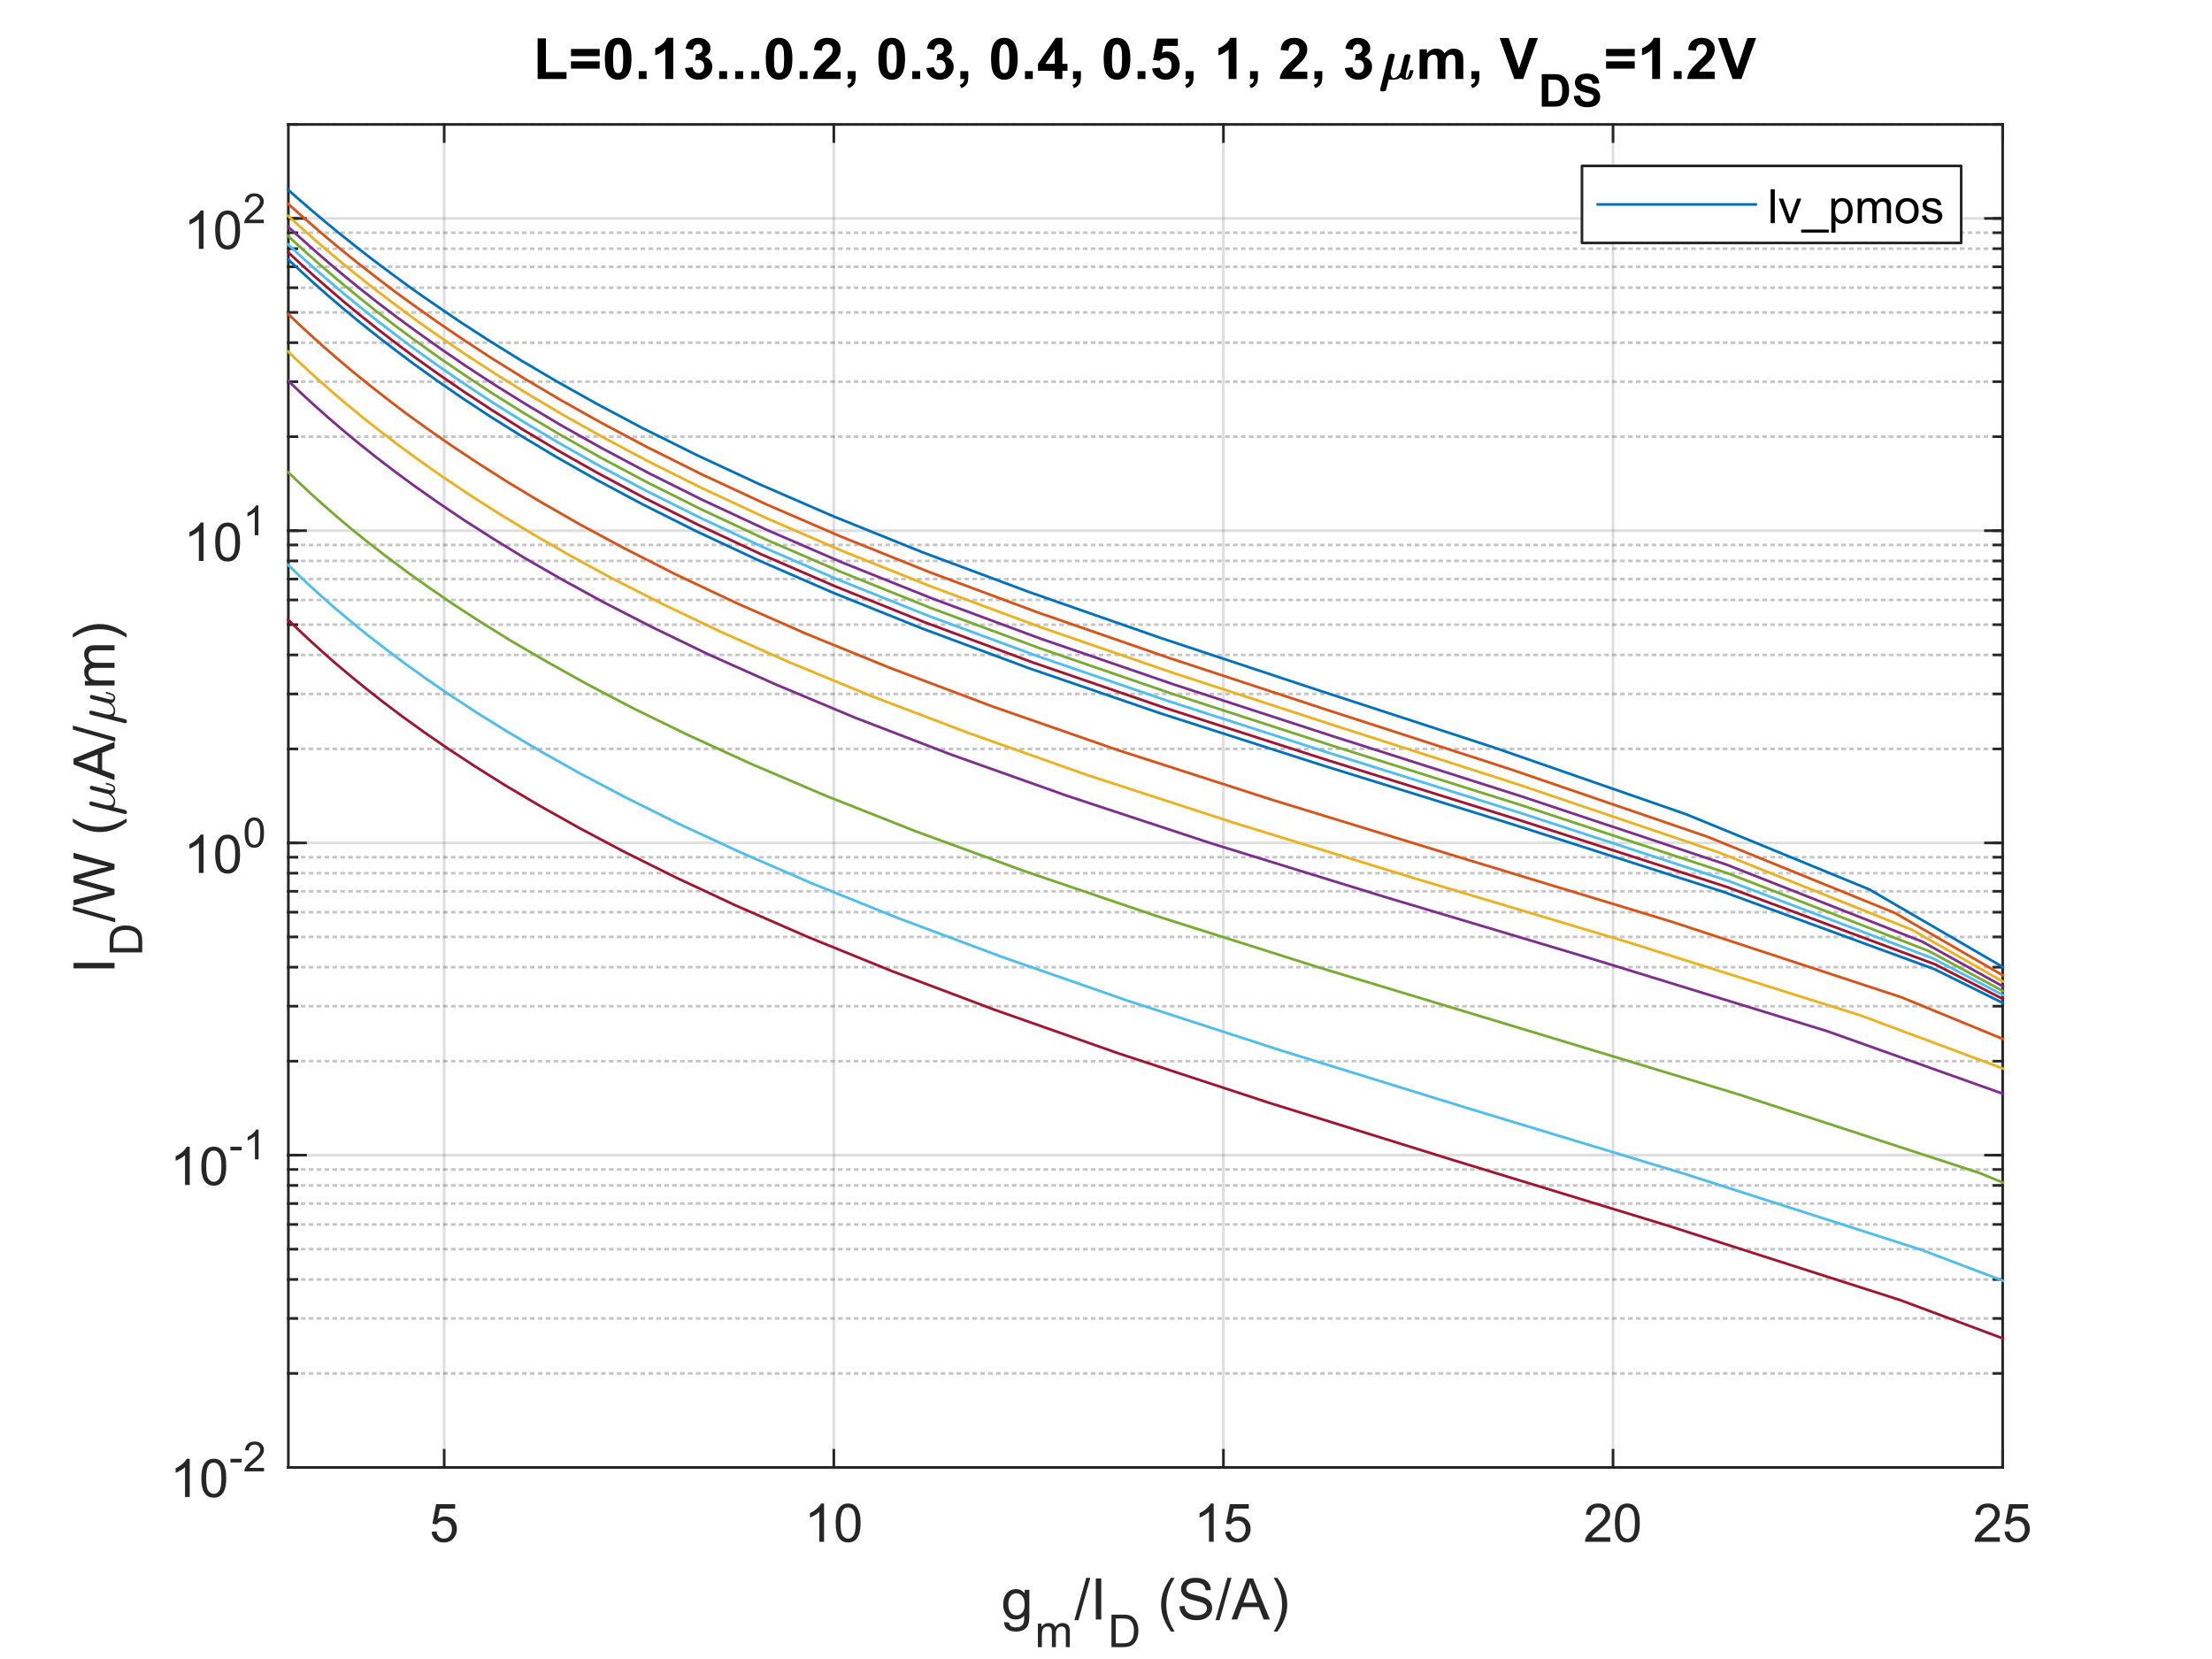 <?xml version="1.0"?>
<!DOCTYPE svg PUBLIC '-//W3C//DTD SVG 1.0//EN'
          'http://www.w3.org/TR/2001/REC-SVG-20010904/DTD/svg10.dtd'>
<svg xmlns:xlink="http://www.w3.org/1999/xlink" style="fill-opacity:1; color-rendering:auto; color-interpolation:auto; text-rendering:auto; stroke:black; stroke-linecap:square; stroke-miterlimit:10; shape-rendering:auto; stroke-opacity:1; fill:black; stroke-dasharray:none; font-weight:normal; stroke-width:1; font-family:'Dialog'; font-style:normal; stroke-linejoin:miter; font-size:12px; stroke-dashoffset:0; image-rendering:auto;" width="1120" height="840" xmlns="http://www.w3.org/2000/svg"
><rect width="100%" height="100%" fill="#333333" stroke="none"/><!--Generated by the Batik Graphics2D SVG Generator--><defs id="genericDefs"
  /><g
  ><defs id="defs1"
    ><clipPath clipPathUnits="userSpaceOnUse" id="clipPath1"
      ><path d="M0 0 L1120 0 L1120 840 L0 840 L0 0 Z"
      /></clipPath
    ></defs
    ><g style="fill:white; stroke:white;"
    ><rect x="0" y="0" width="1120" style="clip-path:url(#clipPath1); stroke:none;" height="840"
    /></g
    ><g style="fill:white; text-rendering:optimizeSpeed; color-rendering:optimizeSpeed; image-rendering:optimizeSpeed; shape-rendering:crispEdges; stroke:white; color-interpolation:sRGB;"
    ><rect x="0" width="1120" height="840" y="0" style="stroke:none;"
      /><path style="stroke:none;" d="M146 743 L1014 743 L1014 63 L146 63 Z"
    /></g
    ><g style="stroke-linecap:butt; fill-opacity:0.149; fill:rgb(38,38,38); text-rendering:geometricPrecision; image-rendering:optimizeQuality; color-rendering:optimizeQuality; stroke-linejoin:round; stroke:rgb(38,38,38); color-interpolation:linearRGB; stroke-width:1.333; stroke-opacity:0.149;"
    ><line y2="63" style="fill:none;" x1="224.909" x2="224.909" y1="743"
      /><line y2="63" style="fill:none;" x1="422.182" x2="422.182" y1="743"
      /><line y2="63" style="fill:none;" x1="619.455" x2="619.455" y1="743"
      /><line y2="63" style="fill:none;" x1="816.727" x2="816.727" y1="743"
      /><line y2="63" style="fill:none;" x1="1014" x2="1014" y1="743"
    /></g
    ><g style="fill-opacity:0.251; color-rendering:optimizeQuality; color-interpolation:linearRGB; text-rendering:geometricPrecision; stroke:rgb(26,26,26); stroke-linecap:butt; stroke-miterlimit:1; stroke-opacity:0.251; fill:rgb(26,26,26); stroke-dasharray:1,3; stroke-width:1.333; stroke-linejoin:bevel; image-rendering:optimizeQuality;"
    ><line y2="695.407" style="fill:none;" x1="1014" x2="146" y1="695.407"
      /><line y2="667.566" style="fill:none;" x1="1014" x2="146" y1="667.566"
      /><line y2="647.813" style="fill:none;" x1="1014" x2="146" y1="647.813"
      /><line y2="632.492" style="fill:none;" x1="1014" x2="146" y1="632.492"
      /><line y2="619.973" style="fill:none;" x1="1014" x2="146" y1="619.973"
      /><line y2="609.389" style="fill:none;" x1="1014" x2="146" y1="609.389"
      /><line y2="600.22" style="fill:none;" x1="1014" x2="146" y1="600.22"
      /><line y2="592.133" style="fill:none;" x1="1014" x2="146" y1="592.133"
      /><line y2="537.305" style="fill:none;" x1="1014" x2="146" y1="537.305"
      /><line y2="509.465" style="fill:none;" x1="1014" x2="146" y1="509.465"
      /><line y2="489.712" style="fill:none;" x1="1014" x2="146" y1="489.712"
      /><line y2="474.39" style="fill:none;" x1="1014" x2="146" y1="474.39"
      /><line y2="461.871" style="fill:none;" x1="1014" x2="146" y1="461.871"
      /><line y2="451.287" style="fill:none;" x1="1014" x2="146" y1="451.287"
      /><line y2="442.118" style="fill:none;" x1="1014" x2="146" y1="442.118"
      /><line y2="434.031" style="fill:none;" x1="1014" x2="146" y1="434.031"
      /><line y2="379.203" style="fill:none;" x1="1014" x2="146" y1="379.203"
      /><line y2="351.363" style="fill:none;" x1="1014" x2="146" y1="351.363"
      /><line y2="331.61" style="fill:none;" x1="1014" x2="146" y1="331.61"
      /><line y2="316.288" style="fill:none;" x1="1014" x2="146" y1="316.288"
      /><line y2="303.77" style="fill:none;" x1="1014" x2="146" y1="303.77"
      /><line y2="293.185" style="fill:none;" x1="1014" x2="146" y1="293.185"
      /><line y2="284.017" style="fill:none;" x1="1014" x2="146" y1="284.017"
      /><line y2="275.929" style="fill:none;" x1="1014" x2="146" y1="275.929"
      /><line y2="221.102" style="fill:none;" x1="1014" x2="146" y1="221.102"
      /><line y2="193.261" style="fill:none;" x1="1014" x2="146" y1="193.261"
      /><line y2="173.508" style="fill:none;" x1="1014" x2="146" y1="173.508"
      /><line y2="158.187" style="fill:none;" x1="1014" x2="146" y1="158.187"
      /><line y2="145.668" style="fill:none;" x1="1014" x2="146" y1="145.668"
      /><line y2="135.084" style="fill:none;" x1="1014" x2="146" y1="135.084"
      /><line y2="125.915" style="fill:none;" x1="1014" x2="146" y1="125.915"
      /><line y2="117.828" style="fill:none;" x1="1014" x2="146" y1="117.828"
      /><line y2="63" style="fill:none;" x1="1014" x2="146" y1="63"
    /></g
    ><g style="stroke-linecap:butt; fill-opacity:0.149; fill:rgb(38,38,38); text-rendering:geometricPrecision; image-rendering:optimizeQuality; color-rendering:optimizeQuality; stroke-linejoin:round; stroke:rgb(38,38,38); color-interpolation:linearRGB; stroke-width:1.333; stroke-opacity:0.149;"
    ><line y2="743" style="fill:none;" x1="1014" x2="146" y1="743"
      /><line y2="584.898" style="fill:none;" x1="1014" x2="146" y1="584.898"
      /><line y2="426.797" style="fill:none;" x1="1014" x2="146" y1="426.797"
      /><line y2="268.695" style="fill:none;" x1="1014" x2="146" y1="268.695"
      /><line y2="110.593" style="fill:none;" x1="1014" x2="146" y1="110.593"
      /><line x1="146" x2="1014" y1="743" style="stroke-linecap:square; fill-opacity:1; fill:none; stroke-opacity:1;" y2="743"
      /><line x1="146" x2="1014" y1="63" style="stroke-linecap:square; fill-opacity:1; fill:none; stroke-opacity:1;" y2="63"
      /><line x1="224.909" x2="224.909" y1="743" style="stroke-linecap:square; fill-opacity:1; fill:none; stroke-opacity:1;" y2="734.32"
      /><line x1="422.182" x2="422.182" y1="743" style="stroke-linecap:square; fill-opacity:1; fill:none; stroke-opacity:1;" y2="734.32"
      /><line x1="619.455" x2="619.455" y1="743" style="stroke-linecap:square; fill-opacity:1; fill:none; stroke-opacity:1;" y2="734.32"
      /><line x1="816.727" x2="816.727" y1="743" style="stroke-linecap:square; fill-opacity:1; fill:none; stroke-opacity:1;" y2="734.32"
      /><line x1="1014" x2="1014" y1="743" style="stroke-linecap:square; fill-opacity:1; fill:none; stroke-opacity:1;" y2="734.32"
      /><line x1="224.909" x2="224.909" y1="63" style="stroke-linecap:square; fill-opacity:1; fill:none; stroke-opacity:1;" y2="71.68"
      /><line x1="422.182" x2="422.182" y1="63" style="stroke-linecap:square; fill-opacity:1; fill:none; stroke-opacity:1;" y2="71.68"
      /><line x1="619.455" x2="619.455" y1="63" style="stroke-linecap:square; fill-opacity:1; fill:none; stroke-opacity:1;" y2="71.68"
      /><line x1="816.727" x2="816.727" y1="63" style="stroke-linecap:square; fill-opacity:1; fill:none; stroke-opacity:1;" y2="71.68"
      /><line x1="1014" x2="1014" y1="63" style="stroke-linecap:square; fill-opacity:1; fill:none; stroke-opacity:1;" y2="71.68"
    /></g
    ><g transform="translate(224.909,753.667)" style="font-size:26.667px; fill:rgb(38,38,38); text-rendering:geometricPrecision; color-rendering:optimizeQuality; image-rendering:optimizeQuality; stroke:rgb(38,38,38); color-interpolation:linearRGB;"
    ><path style="stroke:none;" d="M-6.375 21.938 L-3.891 21.719 Q-3.609 23.547 -2.602 24.461 Q-1.594 25.375 -0.172 25.375 Q1.547 25.375 2.734 24.086 Q3.922 22.797 3.922 20.656 Q3.922 18.625 2.781 17.453 Q1.641 16.281 -0.203 16.281 Q-1.359 16.281 -2.281 16.805 Q-3.203 17.328 -3.734 18.156 L-5.953 17.859 L-4.078 7.938 L5.531 7.938 L5.531 10.203 L-2.188 10.203 L-3.234 15.391 Q-1.484 14.188 0.422 14.188 Q2.953 14.188 4.695 15.938 Q6.438 17.688 6.438 20.453 Q6.438 23.078 4.906 24.984 Q3.047 27.328 -0.172 27.328 Q-2.812 27.328 -4.477 25.852 Q-6.141 24.375 -6.375 21.938 Z"
    /></g
    ><g transform="translate(422.182,753.667)" style="font-size:26.667px; fill:rgb(38,38,38); text-rendering:geometricPrecision; color-rendering:optimizeQuality; image-rendering:optimizeQuality; stroke:rgb(38,38,38); color-interpolation:linearRGB;"
    ><path style="stroke:none;" d="M-4.938 27 L-7.312 27 L-7.312 11.875 Q-8.172 12.703 -9.562 13.516 Q-10.953 14.328 -12.062 14.734 L-12.062 12.438 Q-10.062 11.516 -8.578 10.18 Q-7.094 8.844 -6.469 7.594 L-4.938 7.594 L-4.938 27 ZM0.95 17.469 Q0.95 14.047 1.653 11.953 Q2.356 9.859 3.747 8.727 Q5.137 7.594 7.247 7.594 Q8.809 7.594 9.981 8.219 Q11.153 8.844 11.919 10.023 Q12.684 11.203 13.114 12.898 Q13.544 14.594 13.544 17.469 Q13.544 20.875 12.848 22.961 Q12.153 25.047 10.762 26.188 Q9.372 27.328 7.247 27.328 Q4.45 27.328 2.856 25.328 Q0.95 22.906 0.95 17.469 ZM3.387 17.469 Q3.387 22.234 4.497 23.805 Q5.606 25.375 7.247 25.375 Q8.887 25.375 9.997 23.797 Q11.106 22.219 11.106 17.469 Q11.106 12.703 9.997 11.133 Q8.887 9.562 7.216 9.562 Q5.591 9.562 4.606 10.938 Q3.387 12.703 3.387 17.469 Z"
    /></g
    ><g transform="translate(619.455,753.667)" style="font-size:26.667px; fill:rgb(38,38,38); text-rendering:geometricPrecision; color-rendering:optimizeQuality; image-rendering:optimizeQuality; stroke:rgb(38,38,38); color-interpolation:linearRGB;"
    ><path style="stroke:none;" d="M-4.938 27 L-7.312 27 L-7.312 11.875 Q-8.172 12.703 -9.562 13.516 Q-10.953 14.328 -12.062 14.734 L-12.062 12.438 Q-10.062 11.516 -8.578 10.18 Q-7.094 8.844 -6.469 7.594 L-4.938 7.594 L-4.938 27 ZM0.95 21.938 L3.434 21.719 Q3.716 23.547 4.723 24.461 Q5.731 25.375 7.153 25.375 Q8.872 25.375 10.059 24.086 Q11.247 22.797 11.247 20.656 Q11.247 18.625 10.106 17.453 Q8.966 16.281 7.122 16.281 Q5.966 16.281 5.044 16.805 Q4.122 17.328 3.591 18.156 L1.372 17.859 L3.247 7.938 L12.856 7.938 L12.856 10.203 L5.137 10.203 L4.091 15.391 Q5.841 14.188 7.747 14.188 Q10.278 14.188 12.02 15.938 Q13.762 17.688 13.762 20.453 Q13.762 23.078 12.231 24.984 Q10.372 27.328 7.153 27.328 Q4.512 27.328 2.848 25.852 Q1.184 24.375 0.95 21.938 Z"
    /></g
    ><g transform="translate(816.727,753.667)" style="font-size:26.667px; fill:rgb(38,38,38); text-rendering:geometricPrecision; color-rendering:optimizeQuality; image-rendering:optimizeQuality; stroke:rgb(38,38,38); color-interpolation:linearRGB;"
    ><path style="stroke:none;" d="M-1.406 24.719 L-1.406 27 L-14.188 27 Q-14.203 26.141 -13.906 25.359 Q-13.422 24.047 -12.344 22.781 Q-11.266 21.516 -9.234 19.859 Q-6.094 17.266 -4.984 15.758 Q-3.875 14.25 -3.875 12.906 Q-3.875 11.5 -4.883 10.531 Q-5.891 9.562 -7.516 9.562 Q-9.219 9.562 -10.25 10.586 Q-11.281 11.609 -11.297 13.438 L-13.734 13.188 Q-13.484 10.453 -11.852 9.023 Q-10.219 7.594 -7.453 7.594 Q-4.672 7.594 -3.055 9.133 Q-1.438 10.672 -1.438 12.953 Q-1.438 14.125 -1.914 15.242 Q-2.391 16.359 -3.484 17.602 Q-4.578 18.844 -7.141 21 Q-9.281 22.797 -9.883 23.438 Q-10.484 24.078 -10.891 24.719 L-1.406 24.719 ZM0.95 17.469 Q0.95 14.047 1.653 11.953 Q2.356 9.859 3.747 8.727 Q5.137 7.594 7.247 7.594 Q8.809 7.594 9.981 8.219 Q11.153 8.844 11.919 10.023 Q12.684 11.203 13.114 12.898 Q13.544 14.594 13.544 17.469 Q13.544 20.875 12.848 22.961 Q12.153 25.047 10.762 26.188 Q9.372 27.328 7.247 27.328 Q4.45 27.328 2.856 25.328 Q0.95 22.906 0.95 17.469 ZM3.387 17.469 Q3.387 22.234 4.497 23.805 Q5.606 25.375 7.247 25.375 Q8.887 25.375 9.997 23.797 Q11.106 22.219 11.106 17.469 Q11.106 12.703 9.997 11.133 Q8.887 9.562 7.216 9.562 Q5.591 9.562 4.606 10.938 Q3.387 12.703 3.387 17.469 Z"
    /></g
    ><g transform="translate(1014,753.667)" style="font-size:26.667px; fill:rgb(38,38,38); text-rendering:geometricPrecision; color-rendering:optimizeQuality; image-rendering:optimizeQuality; stroke:rgb(38,38,38); color-interpolation:linearRGB;"
    ><path style="stroke:none;" d="M-1.406 24.719 L-1.406 27 L-14.188 27 Q-14.203 26.141 -13.906 25.359 Q-13.422 24.047 -12.344 22.781 Q-11.266 21.516 -9.234 19.859 Q-6.094 17.266 -4.984 15.758 Q-3.875 14.25 -3.875 12.906 Q-3.875 11.5 -4.883 10.531 Q-5.891 9.562 -7.516 9.562 Q-9.219 9.562 -10.25 10.586 Q-11.281 11.609 -11.297 13.438 L-13.734 13.188 Q-13.484 10.453 -11.852 9.023 Q-10.219 7.594 -7.453 7.594 Q-4.672 7.594 -3.055 9.133 Q-1.438 10.672 -1.438 12.953 Q-1.438 14.125 -1.914 15.242 Q-2.391 16.359 -3.484 17.602 Q-4.578 18.844 -7.141 21 Q-9.281 22.797 -9.883 23.438 Q-10.484 24.078 -10.891 24.719 L-1.406 24.719 ZM0.95 21.938 L3.434 21.719 Q3.716 23.547 4.723 24.461 Q5.731 25.375 7.153 25.375 Q8.872 25.375 10.059 24.086 Q11.247 22.797 11.247 20.656 Q11.247 18.625 10.106 17.453 Q8.966 16.281 7.122 16.281 Q5.966 16.281 5.044 16.805 Q4.122 17.328 3.591 18.156 L1.372 17.859 L3.247 7.938 L12.856 7.938 L12.856 10.203 L5.137 10.203 L4.091 15.391 Q5.841 14.188 7.747 14.188 Q10.278 14.188 12.02 15.938 Q13.762 17.688 13.762 20.453 Q13.762 23.078 12.231 24.984 Q10.372 27.328 7.153 27.328 Q4.512 27.328 2.848 25.852 Q1.184 24.375 0.95 21.938 Z"
    /></g
    ><g transform="translate(507,820)" style="font-size:29.333px; fill:rgb(38,38,38); text-rendering:geometricPrecision; color-rendering:optimizeQuality; image-rendering:optimizeQuality; stroke:rgb(38,38,38); color-interpolation:linearRGB;"
    ><path style="stroke:none;" d="M1.438 1.25 L3.922 1.609 Q4.078 2.766 4.781 3.281 Q5.734 4 7.375 4 Q9.141 4 10.109 3.289 Q11.078 2.578 11.406 1.297 Q11.609 0.531 11.594 -1.969 Q9.922 0 7.438 0 Q4.328 0 2.633 -2.234 Q0.938 -4.469 0.938 -7.609 Q0.938 -9.75 1.719 -11.57 Q2.5 -13.391 3.977 -14.383 Q5.453 -15.375 7.453 -15.375 Q10.109 -15.375 11.844 -13.219 L11.844 -15.031 L14.188 -15.031 L14.188 -2.047 Q14.188 1.469 13.477 2.938 Q12.766 4.406 11.211 5.258 Q9.656 6.109 7.391 6.109 Q4.703 6.109 3.047 4.898 Q1.391 3.688 1.438 1.25 ZM3.547 -7.781 Q3.547 -4.828 4.727 -3.469 Q5.906 -2.109 7.672 -2.109 Q9.438 -2.109 10.625 -3.461 Q11.812 -4.812 11.812 -7.703 Q11.812 -10.469 10.586 -11.867 Q9.359 -13.266 7.625 -13.266 Q5.938 -13.266 4.742 -11.883 Q3.547 -10.5 3.547 -7.781 Z"
    /></g
    ><g transform="translate(524,834)" style="font-size:23.467px; fill:rgb(38,38,38); text-rendering:geometricPrecision; color-rendering:optimizeQuality; image-rendering:optimizeQuality; stroke:rgb(38,38,38); color-interpolation:linearRGB;"
    ><path style="stroke:none;" d="M1.516 0 L1.516 -11.922 L3.328 -11.922 L3.328 -10.25 Q3.891 -11.125 4.82 -11.664 Q5.75 -12.203 6.938 -12.203 Q8.266 -12.203 9.117 -11.648 Q9.969 -11.094 10.312 -10.109 Q11.719 -12.203 14 -12.203 Q15.766 -12.203 16.719 -11.219 Q17.672 -10.234 17.672 -8.188 L17.672 0 L15.672 0 L15.672 -7.516 Q15.672 -8.719 15.477 -9.258 Q15.281 -9.797 14.758 -10.117 Q14.234 -10.438 13.547 -10.438 Q12.281 -10.438 11.453 -9.602 Q10.625 -8.766 10.625 -6.922 L10.625 0 L8.609 0 L8.609 -7.75 Q8.609 -9.094 8.109 -9.766 Q7.609 -10.438 6.484 -10.438 Q5.641 -10.438 4.914 -9.992 Q4.188 -9.547 3.859 -8.68 Q3.531 -7.812 3.531 -6.188 L3.531 0 L1.516 0 Z"
    /></g
    ><g transform="translate(544,820)" style="font-size:29.333px; fill:rgb(38,38,38); text-rendering:geometricPrecision; color-rendering:optimizeQuality; image-rendering:optimizeQuality; stroke:rgb(38,38,38); color-interpolation:linearRGB;"
    ><path style="stroke:none;" d="M0 0.359 L6.016 -21.109 L8.062 -21.109 L2.047 0.359 L0 0.359 ZM10.847 0 L10.847 -20.766 L13.597 -20.766 L13.597 0 L10.847 0 Z"
    /></g
    ><g transform="translate(561,834)" style="font-size:23.467px; fill:rgb(38,38,38); text-rendering:geometricPrecision; color-rendering:optimizeQuality; image-rendering:optimizeQuality; stroke:rgb(38,38,38); color-interpolation:linearRGB;"
    ><path style="stroke:none;" d="M1.781 0 L1.781 -16.469 L7.453 -16.469 Q9.359 -16.469 10.375 -16.234 Q11.797 -15.906 12.797 -15.047 Q14.094 -13.953 14.742 -12.234 Q15.391 -10.516 15.391 -8.328 Q15.391 -6.453 14.953 -5 Q14.516 -3.547 13.828 -2.602 Q13.141 -1.656 12.328 -1.109 Q11.516 -0.562 10.359 -0.281 Q9.203 0 7.719 0 L1.781 0 ZM3.953 -1.938 L7.469 -1.938 Q9.094 -1.938 10.023 -2.242 Q10.953 -2.547 11.5 -3.094 Q12.281 -3.875 12.711 -5.18 Q13.141 -6.484 13.141 -8.359 Q13.141 -10.938 12.289 -12.328 Q11.438 -13.719 10.234 -14.188 Q9.359 -14.516 7.406 -14.516 L3.953 -14.516 L3.953 -1.938 Z"
    /></g
    ><g transform="translate(578,820)" style="font-size:29.333px; fill:rgb(38,38,38); text-rendering:geometricPrecision; color-rendering:optimizeQuality; image-rendering:optimizeQuality; stroke:rgb(38,38,38); color-interpolation:linearRGB;"
    ><path style="stroke:none;" d="M14.925 6.109 Q12.816 3.438 11.355 -0.133 Q9.894 -3.703 9.894 -7.516 Q9.894 -10.891 10.988 -13.969 Q12.269 -17.562 14.925 -21.109 L16.753 -21.109 Q15.035 -18.172 14.488 -16.906 Q13.628 -14.953 13.128 -12.828 Q12.519 -10.188 12.519 -7.5 Q12.519 -0.688 16.753 6.109 L14.925 6.109 ZM19.202 -6.672 L21.796 -6.891 Q21.983 -5.344 22.655 -4.344 Q23.327 -3.344 24.741 -2.727 Q26.155 -2.109 27.936 -2.109 Q29.499 -2.109 30.702 -2.578 Q31.905 -3.047 32.499 -3.859 Q33.093 -4.672 33.093 -5.641 Q33.093 -6.609 32.522 -7.344 Q31.952 -8.078 30.655 -8.562 Q29.811 -8.891 26.952 -9.578 Q24.093 -10.266 22.952 -10.875 Q21.452 -11.656 20.726 -12.812 Q19.999 -13.969 19.999 -15.391 Q19.999 -16.969 20.89 -18.336 Q21.78 -19.703 23.499 -20.406 Q25.218 -21.109 27.311 -21.109 Q29.608 -21.109 31.374 -20.367 Q33.14 -19.625 34.093 -18.18 Q35.046 -16.734 35.108 -14.906 L32.483 -14.719 Q32.265 -16.688 31.038 -17.688 Q29.811 -18.688 27.421 -18.688 Q24.936 -18.688 23.796 -17.773 Q22.655 -16.859 22.655 -15.578 Q22.655 -14.453 23.452 -13.734 Q24.249 -13.016 27.601 -12.258 Q30.952 -11.5 32.187 -10.938 Q33.999 -10.094 34.866 -8.812 Q35.733 -7.531 35.733 -5.859 Q35.733 -4.203 34.788 -2.742 Q33.843 -1.281 32.062 -0.461 Q30.28 0.359 28.061 0.359 Q25.233 0.359 23.335 -0.461 Q21.436 -1.281 20.351 -2.938 Q19.265 -4.594 19.202 -6.672 ZM37.456 0.359 L43.472 -21.109 L45.519 -21.109 L39.503 0.359 L37.456 0.359 ZM45.553 0 L53.538 -20.766 L56.491 -20.766 L64.991 0 L61.85 0 L59.428 -6.281 L50.757 -6.281 L48.475 0 L45.553 0 ZM51.553 -8.531 L58.585 -8.531 L56.413 -14.281 Q55.428 -16.891 54.944 -18.578 Q54.553 -16.578 53.835 -14.609 L51.553 -8.531 ZM68.73 6.109 L66.902 6.109 Q71.136 -0.688 71.136 -7.5 Q71.136 -10.172 70.527 -12.781 Q70.058 -14.906 69.183 -16.859 Q68.636 -18.141 66.902 -21.109 L68.73 -21.109 Q71.402 -17.562 72.667 -13.969 Q73.761 -10.891 73.761 -7.516 Q73.761 -3.703 72.292 -0.133 Q70.823 3.438 68.73 6.109 Z"
    /></g
    ><g style="fill:rgb(38,38,38); text-rendering:geometricPrecision; image-rendering:optimizeQuality; color-rendering:optimizeQuality; stroke-linejoin:round; stroke:rgb(38,38,38); color-interpolation:linearRGB; stroke-width:1.333;"
    ><line y2="63" style="fill:none;" x1="146" x2="146" y1="743"
      /><line y2="63" style="fill:none;" x1="1014" x2="1014" y1="743"
      /><line y2="743" style="fill:none;" x1="146" x2="154.68" y1="743"
      /><line y2="584.898" style="fill:none;" x1="146" x2="154.68" y1="584.898"
      /><line y2="426.797" style="fill:none;" x1="146" x2="154.68" y1="426.797"
      /><line y2="268.695" style="fill:none;" x1="146" x2="154.68" y1="268.695"
      /><line y2="110.593" style="fill:none;" x1="146" x2="154.68" y1="110.593"
      /><line y2="743" style="fill:none;" x1="1014" x2="1005.32" y1="743"
      /><line y2="584.898" style="fill:none;" x1="1014" x2="1005.32" y1="584.898"
      /><line y2="426.797" style="fill:none;" x1="1014" x2="1005.32" y1="426.797"
      /><line y2="268.695" style="fill:none;" x1="1014" x2="1005.32" y1="268.695"
      /><line y2="110.593" style="fill:none;" x1="1014" x2="1005.32" y1="110.593"
      /><line y2="743" style="fill:none;" x1="146" x2="150.34" y1="743"
      /><line y2="695.407" style="fill:none;" x1="146" x2="150.34" y1="695.407"
      /><line y2="667.566" style="fill:none;" x1="146" x2="150.34" y1="667.566"
      /><line y2="647.813" style="fill:none;" x1="146" x2="150.34" y1="647.813"
      /><line y2="632.492" style="fill:none;" x1="146" x2="150.34" y1="632.492"
      /><line y2="619.973" style="fill:none;" x1="146" x2="150.34" y1="619.973"
      /><line y2="609.389" style="fill:none;" x1="146" x2="150.34" y1="609.389"
      /><line y2="600.22" style="fill:none;" x1="146" x2="150.34" y1="600.22"
      /><line y2="592.133" style="fill:none;" x1="146" x2="150.34" y1="592.133"
      /><line y2="584.898" style="fill:none;" x1="146" x2="150.34" y1="584.898"
      /><line y2="537.305" style="fill:none;" x1="146" x2="150.34" y1="537.305"
      /><line y2="509.465" style="fill:none;" x1="146" x2="150.34" y1="509.465"
      /><line y2="489.712" style="fill:none;" x1="146" x2="150.34" y1="489.712"
      /><line y2="474.39" style="fill:none;" x1="146" x2="150.34" y1="474.39"
      /><line y2="461.871" style="fill:none;" x1="146" x2="150.34" y1="461.871"
      /><line y2="451.287" style="fill:none;" x1="146" x2="150.34" y1="451.287"
      /><line y2="442.118" style="fill:none;" x1="146" x2="150.34" y1="442.118"
      /><line y2="434.031" style="fill:none;" x1="146" x2="150.34" y1="434.031"
      /><line y2="426.797" style="fill:none;" x1="146" x2="150.34" y1="426.797"
      /><line y2="379.203" style="fill:none;" x1="146" x2="150.34" y1="379.203"
      /><line y2="351.363" style="fill:none;" x1="146" x2="150.34" y1="351.363"
      /><line y2="331.61" style="fill:none;" x1="146" x2="150.34" y1="331.61"
      /><line y2="316.288" style="fill:none;" x1="146" x2="150.34" y1="316.288"
      /><line y2="303.77" style="fill:none;" x1="146" x2="150.34" y1="303.77"
      /><line y2="293.185" style="fill:none;" x1="146" x2="150.34" y1="293.185"
      /><line y2="284.017" style="fill:none;" x1="146" x2="150.34" y1="284.017"
      /><line y2="275.929" style="fill:none;" x1="146" x2="150.34" y1="275.929"
      /><line y2="268.695" style="fill:none;" x1="146" x2="150.34" y1="268.695"
      /><line y2="221.102" style="fill:none;" x1="146" x2="150.34" y1="221.102"
      /><line y2="193.261" style="fill:none;" x1="146" x2="150.34" y1="193.261"
      /><line y2="173.508" style="fill:none;" x1="146" x2="150.34" y1="173.508"
      /><line y2="158.187" style="fill:none;" x1="146" x2="150.34" y1="158.187"
      /><line y2="145.668" style="fill:none;" x1="146" x2="150.34" y1="145.668"
      /><line y2="135.084" style="fill:none;" x1="146" x2="150.34" y1="135.084"
      /><line y2="125.915" style="fill:none;" x1="146" x2="150.34" y1="125.915"
      /><line y2="117.828" style="fill:none;" x1="146" x2="150.34" y1="117.828"
      /><line y2="110.593" style="fill:none;" x1="146" x2="150.34" y1="110.593"
      /><line y2="63" style="fill:none;" x1="146" x2="150.34" y1="63"
      /><line y2="743" style="fill:none;" x1="1014" x2="1009.66" y1="743"
      /><line y2="695.407" style="fill:none;" x1="1014" x2="1009.66" y1="695.407"
      /><line y2="667.566" style="fill:none;" x1="1014" x2="1009.66" y1="667.566"
      /><line y2="647.813" style="fill:none;" x1="1014" x2="1009.66" y1="647.813"
      /><line y2="632.492" style="fill:none;" x1="1014" x2="1009.66" y1="632.492"
      /><line y2="619.973" style="fill:none;" x1="1014" x2="1009.66" y1="619.973"
      /><line y2="609.389" style="fill:none;" x1="1014" x2="1009.66" y1="609.389"
      /><line y2="600.22" style="fill:none;" x1="1014" x2="1009.66" y1="600.22"
      /><line y2="592.133" style="fill:none;" x1="1014" x2="1009.66" y1="592.133"
      /><line y2="584.898" style="fill:none;" x1="1014" x2="1009.66" y1="584.898"
      /><line y2="537.305" style="fill:none;" x1="1014" x2="1009.66" y1="537.305"
      /><line y2="509.465" style="fill:none;" x1="1014" x2="1009.66" y1="509.465"
      /><line y2="489.712" style="fill:none;" x1="1014" x2="1009.66" y1="489.712"
      /><line y2="474.39" style="fill:none;" x1="1014" x2="1009.66" y1="474.39"
      /><line y2="461.871" style="fill:none;" x1="1014" x2="1009.66" y1="461.871"
      /><line y2="451.287" style="fill:none;" x1="1014" x2="1009.66" y1="451.287"
      /><line y2="442.118" style="fill:none;" x1="1014" x2="1009.66" y1="442.118"
      /><line y2="434.031" style="fill:none;" x1="1014" x2="1009.66" y1="434.031"
      /><line y2="426.797" style="fill:none;" x1="1014" x2="1009.66" y1="426.797"
      /><line y2="379.203" style="fill:none;" x1="1014" x2="1009.66" y1="379.203"
      /><line y2="351.363" style="fill:none;" x1="1014" x2="1009.66" y1="351.363"
      /><line y2="331.61" style="fill:none;" x1="1014" x2="1009.66" y1="331.61"
      /><line y2="316.288" style="fill:none;" x1="1014" x2="1009.66" y1="316.288"
      /><line y2="303.77" style="fill:none;" x1="1014" x2="1009.66" y1="303.77"
      /><line y2="293.185" style="fill:none;" x1="1014" x2="1009.66" y1="293.185"
      /><line y2="284.017" style="fill:none;" x1="1014" x2="1009.66" y1="284.017"
      /><line y2="275.929" style="fill:none;" x1="1014" x2="1009.66" y1="275.929"
      /><line y2="268.695" style="fill:none;" x1="1014" x2="1009.66" y1="268.695"
      /><line y2="221.102" style="fill:none;" x1="1014" x2="1009.66" y1="221.102"
      /><line y2="193.261" style="fill:none;" x1="1014" x2="1009.66" y1="193.261"
      /><line y2="173.508" style="fill:none;" x1="1014" x2="1009.66" y1="173.508"
      /><line y2="158.187" style="fill:none;" x1="1014" x2="1009.66" y1="158.187"
      /><line y2="145.668" style="fill:none;" x1="1014" x2="1009.66" y1="145.668"
      /><line y2="135.084" style="fill:none;" x1="1014" x2="1009.66" y1="135.084"
      /><line y2="125.915" style="fill:none;" x1="1014" x2="1009.66" y1="125.915"
      /><line y2="117.828" style="fill:none;" x1="1014" x2="1009.66" y1="117.828"
      /><line y2="110.593" style="fill:none;" x1="1014" x2="1009.66" y1="110.593"
      /><line y2="63" style="fill:none;" x1="1014" x2="1009.66" y1="63"
    /></g
    ><g transform="translate(86,758)" style="font-size:26.667px; fill:rgb(38,38,38); text-rendering:geometricPrecision; color-rendering:optimizeQuality; image-rendering:optimizeQuality; stroke:rgb(38,38,38); color-interpolation:linearRGB;"
    ><path style="stroke:none;" d="M10.062 0 L7.688 0 L7.688 -15.125 Q6.828 -14.297 5.438 -13.484 Q4.047 -12.672 2.938 -12.266 L2.938 -14.562 Q4.938 -15.484 6.422 -16.82 Q7.906 -18.156 8.531 -19.406 L10.062 -19.406 L10.062 0 ZM15.95 -9.531 Q15.95 -12.953 16.653 -15.047 Q17.356 -17.141 18.747 -18.273 Q20.137 -19.406 22.247 -19.406 Q23.809 -19.406 24.981 -18.781 Q26.153 -18.156 26.919 -16.977 Q27.684 -15.797 28.114 -14.102 Q28.544 -12.406 28.544 -9.531 Q28.544 -6.125 27.848 -4.039 Q27.153 -1.953 25.762 -0.812 Q24.372 0.328 22.247 0.328 Q19.45 0.328 17.856 -1.672 Q15.95 -4.094 15.95 -9.531 ZM18.387 -9.531 Q18.387 -4.766 19.497 -3.195 Q20.606 -1.625 22.247 -1.625 Q23.887 -1.625 24.997 -3.203 Q26.106 -4.781 26.106 -9.531 Q26.106 -14.297 24.997 -15.867 Q23.887 -17.438 22.216 -17.438 Q20.591 -17.438 19.606 -16.062 Q18.387 -14.297 18.387 -9.531 Z"
    /></g
    ><g transform="translate(116,745)" style="font-size:21.333px; fill:rgb(38,38,38); text-rendering:geometricPrecision; color-rendering:optimizeQuality; image-rendering:optimizeQuality; stroke:rgb(38,38,38); color-interpolation:linearRGB;"
    ><path style="stroke:none;" d="M0.672 -4.516 L0.672 -6.375 L6.344 -6.375 L6.344 -4.516 L0.672 -4.516 ZM17.675 -1.781 L17.675 0 L7.738 0 Q7.707 -0.672 7.941 -1.281 Q8.332 -2.297 9.168 -3.281 Q10.004 -4.266 11.582 -5.562 Q14.035 -7.562 14.894 -8.742 Q15.754 -9.922 15.754 -10.969 Q15.754 -12.062 14.964 -12.812 Q14.175 -13.562 12.925 -13.562 Q11.582 -13.562 10.785 -12.766 Q9.988 -11.969 9.972 -10.547 L8.082 -10.75 Q8.269 -12.875 9.543 -13.984 Q10.816 -15.094 12.957 -15.094 Q15.129 -15.094 16.386 -13.891 Q17.644 -12.688 17.644 -10.922 Q17.644 -10.016 17.277 -9.148 Q16.91 -8.281 16.05 -7.312 Q15.191 -6.344 13.207 -4.672 Q11.55 -3.266 11.074 -2.773 Q10.597 -2.281 10.3 -1.781 L17.675 -1.781 Z"
    /></g
    ><g transform="translate(86,600)" style="font-size:26.667px; fill:rgb(38,38,38); text-rendering:geometricPrecision; color-rendering:optimizeQuality; image-rendering:optimizeQuality; stroke:rgb(38,38,38); color-interpolation:linearRGB;"
    ><path style="stroke:none;" d="M10.062 0 L7.688 0 L7.688 -15.125 Q6.828 -14.297 5.438 -13.484 Q4.047 -12.672 2.938 -12.266 L2.938 -14.562 Q4.938 -15.484 6.422 -16.82 Q7.906 -18.156 8.531 -19.406 L10.062 -19.406 L10.062 0 ZM15.95 -9.531 Q15.95 -12.953 16.653 -15.047 Q17.356 -17.141 18.747 -18.273 Q20.137 -19.406 22.247 -19.406 Q23.809 -19.406 24.981 -18.781 Q26.153 -18.156 26.919 -16.977 Q27.684 -15.797 28.114 -14.102 Q28.544 -12.406 28.544 -9.531 Q28.544 -6.125 27.848 -4.039 Q27.153 -1.953 25.762 -0.812 Q24.372 0.328 22.247 0.328 Q19.45 0.328 17.856 -1.672 Q15.95 -4.094 15.95 -9.531 ZM18.387 -9.531 Q18.387 -4.766 19.497 -3.195 Q20.606 -1.625 22.247 -1.625 Q23.887 -1.625 24.997 -3.203 Q26.106 -4.781 26.106 -9.531 Q26.106 -14.297 24.997 -15.867 Q23.887 -17.438 22.216 -17.438 Q20.591 -17.438 19.606 -16.062 Q18.387 -14.297 18.387 -9.531 Z"
    /></g
    ><g transform="translate(116,587)" style="font-size:21.333px; fill:rgb(38,38,38); text-rendering:geometricPrecision; color-rendering:optimizeQuality; image-rendering:optimizeQuality; stroke:rgb(38,38,38); color-interpolation:linearRGB;"
    ><path style="stroke:none;" d="M0.672 -4.516 L0.672 -6.375 L6.344 -6.375 L6.344 -4.516 L0.672 -4.516 ZM14.925 0 L13.082 0 L13.082 -11.766 Q12.41 -11.125 11.324 -10.492 Q10.238 -9.859 9.379 -9.531 L9.379 -11.328 Q10.925 -12.047 12.089 -13.086 Q13.254 -14.125 13.738 -15.094 L14.925 -15.094 L14.925 0 Z"
    /></g
    ><g transform="translate(93,442)" style="font-size:26.667px; fill:rgb(38,38,38); text-rendering:geometricPrecision; color-rendering:optimizeQuality; image-rendering:optimizeQuality; stroke:rgb(38,38,38); color-interpolation:linearRGB;"
    ><path style="stroke:none;" d="M10.062 0 L7.688 0 L7.688 -15.125 Q6.828 -14.297 5.438 -13.484 Q4.047 -12.672 2.938 -12.266 L2.938 -14.562 Q4.938 -15.484 6.422 -16.82 Q7.906 -18.156 8.531 -19.406 L10.062 -19.406 L10.062 0 ZM15.95 -9.531 Q15.95 -12.953 16.653 -15.047 Q17.356 -17.141 18.747 -18.273 Q20.137 -19.406 22.247 -19.406 Q23.809 -19.406 24.981 -18.781 Q26.153 -18.156 26.919 -16.977 Q27.684 -15.797 28.114 -14.102 Q28.544 -12.406 28.544 -9.531 Q28.544 -6.125 27.848 -4.039 Q27.153 -1.953 25.762 -0.812 Q24.372 0.328 22.247 0.328 Q19.45 0.328 17.856 -1.672 Q15.95 -4.094 15.95 -9.531 ZM18.387 -9.531 Q18.387 -4.766 19.497 -3.195 Q20.606 -1.625 22.247 -1.625 Q23.887 -1.625 24.997 -3.203 Q26.106 -4.781 26.106 -9.531 Q26.106 -14.297 24.997 -15.867 Q23.887 -17.438 22.216 -17.438 Q20.591 -17.438 19.606 -16.062 Q18.387 -14.297 18.387 -9.531 Z"
    /></g
    ><g transform="translate(123,429)" style="font-size:21.333px; fill:rgb(38,38,38); text-rendering:geometricPrecision; color-rendering:optimizeQuality; image-rendering:optimizeQuality; stroke:rgb(38,38,38); color-interpolation:linearRGB;"
    ><path style="stroke:none;" d="M0.875 -7.406 Q0.875 -10.078 1.422 -11.703 Q1.969 -13.328 3.047 -14.211 Q4.125 -15.094 5.766 -15.094 Q6.984 -15.094 7.898 -14.609 Q8.812 -14.125 9.406 -13.203 Q10 -12.281 10.336 -10.969 Q10.672 -9.656 10.672 -7.406 Q10.672 -4.766 10.133 -3.141 Q9.594 -1.516 8.508 -0.633 Q7.422 0.25 5.766 0.25 Q3.594 0.25 2.359 -1.297 Q0.875 -3.172 0.875 -7.406 ZM2.766 -7.406 Q2.766 -3.719 3.633 -2.492 Q4.5 -1.266 5.766 -1.266 Q7.047 -1.266 7.914 -2.492 Q8.781 -3.719 8.781 -7.406 Q8.781 -11.125 7.914 -12.344 Q7.047 -13.562 5.75 -13.562 Q4.484 -13.562 3.719 -12.484 Q2.766 -11.109 2.766 -7.406 Z"
    /></g
    ><g transform="translate(93,284)" style="font-size:26.667px; fill:rgb(38,38,38); text-rendering:geometricPrecision; color-rendering:optimizeQuality; image-rendering:optimizeQuality; stroke:rgb(38,38,38); color-interpolation:linearRGB;"
    ><path style="stroke:none;" d="M10.062 0 L7.688 0 L7.688 -15.125 Q6.828 -14.297 5.438 -13.484 Q4.047 -12.672 2.938 -12.266 L2.938 -14.562 Q4.938 -15.484 6.422 -16.82 Q7.906 -18.156 8.531 -19.406 L10.062 -19.406 L10.062 0 ZM15.95 -9.531 Q15.95 -12.953 16.653 -15.047 Q17.356 -17.141 18.747 -18.273 Q20.137 -19.406 22.247 -19.406 Q23.809 -19.406 24.981 -18.781 Q26.153 -18.156 26.919 -16.977 Q27.684 -15.797 28.114 -14.102 Q28.544 -12.406 28.544 -9.531 Q28.544 -6.125 27.848 -4.039 Q27.153 -1.953 25.762 -0.812 Q24.372 0.328 22.247 0.328 Q19.45 0.328 17.856 -1.672 Q15.95 -4.094 15.95 -9.531 ZM18.387 -9.531 Q18.387 -4.766 19.497 -3.195 Q20.606 -1.625 22.247 -1.625 Q23.887 -1.625 24.997 -3.203 Q26.106 -4.781 26.106 -9.531 Q26.106 -14.297 24.997 -15.867 Q23.887 -17.438 22.216 -17.438 Q20.591 -17.438 19.606 -16.062 Q18.387 -14.297 18.387 -9.531 Z"
    /></g
    ><g transform="translate(123,271)" style="font-size:21.333px; fill:rgb(38,38,38); text-rendering:geometricPrecision; color-rendering:optimizeQuality; image-rendering:optimizeQuality; stroke:rgb(38,38,38); color-interpolation:linearRGB;"
    ><path style="stroke:none;" d="M7.828 0 L5.984 0 L5.984 -11.766 Q5.312 -11.125 4.227 -10.492 Q3.141 -9.859 2.281 -9.531 L2.281 -11.328 Q3.828 -12.047 4.992 -13.086 Q6.156 -14.125 6.641 -15.094 L7.828 -15.094 L7.828 0 Z"
    /></g
    ><g transform="translate(93,126)" style="font-size:26.667px; fill:rgb(38,38,38); text-rendering:geometricPrecision; color-rendering:optimizeQuality; image-rendering:optimizeQuality; stroke:rgb(38,38,38); color-interpolation:linearRGB;"
    ><path style="stroke:none;" d="M10.062 0 L7.688 0 L7.688 -15.125 Q6.828 -14.297 5.438 -13.484 Q4.047 -12.672 2.938 -12.266 L2.938 -14.562 Q4.938 -15.484 6.422 -16.82 Q7.906 -18.156 8.531 -19.406 L10.062 -19.406 L10.062 0 ZM15.95 -9.531 Q15.95 -12.953 16.653 -15.047 Q17.356 -17.141 18.747 -18.273 Q20.137 -19.406 22.247 -19.406 Q23.809 -19.406 24.981 -18.781 Q26.153 -18.156 26.919 -16.977 Q27.684 -15.797 28.114 -14.102 Q28.544 -12.406 28.544 -9.531 Q28.544 -6.125 27.848 -4.039 Q27.153 -1.953 25.762 -0.812 Q24.372 0.328 22.247 0.328 Q19.45 0.328 17.856 -1.672 Q15.95 -4.094 15.95 -9.531 ZM18.387 -9.531 Q18.387 -4.766 19.497 -3.195 Q20.606 -1.625 22.247 -1.625 Q23.887 -1.625 24.997 -3.203 Q26.106 -4.781 26.106 -9.531 Q26.106 -14.297 24.997 -15.867 Q23.887 -17.438 22.216 -17.438 Q20.591 -17.438 19.606 -16.062 Q18.387 -14.297 18.387 -9.531 Z"
    /></g
    ><g transform="translate(123,113)" style="font-size:21.333px; fill:rgb(38,38,38); text-rendering:geometricPrecision; color-rendering:optimizeQuality; image-rendering:optimizeQuality; stroke:rgb(38,38,38); color-interpolation:linearRGB;"
    ><path style="stroke:none;" d="M10.578 -1.781 L10.578 0 L0.641 0 Q0.609 -0.672 0.844 -1.281 Q1.234 -2.297 2.07 -3.281 Q2.906 -4.266 4.484 -5.562 Q6.938 -7.562 7.797 -8.742 Q8.656 -9.922 8.656 -10.969 Q8.656 -12.062 7.867 -12.812 Q7.078 -13.562 5.828 -13.562 Q4.484 -13.562 3.688 -12.766 Q2.891 -11.969 2.875 -10.547 L0.984 -10.75 Q1.172 -12.875 2.445 -13.984 Q3.719 -15.094 5.859 -15.094 Q8.031 -15.094 9.289 -13.891 Q10.547 -12.688 10.547 -10.922 Q10.547 -10.016 10.18 -9.148 Q9.812 -8.281 8.953 -7.312 Q8.094 -6.344 6.109 -4.672 Q4.453 -3.266 3.977 -2.773 Q3.5 -2.281 3.203 -1.781 L10.578 -1.781 Z"
    /></g
    ><g transform="translate(58,493) rotate(-90)" style="font-size:29.333px; fill:rgb(38,38,38); text-rendering:geometricPrecision; color-rendering:optimizeQuality; image-rendering:optimizeQuality; stroke:rgb(38,38,38); color-interpolation:linearRGB;"
    ><path style="stroke:none;" d="M2.703 0 L2.703 -20.766 L5.453 -20.766 L5.453 0 L2.703 0 Z"
    /></g
    ><g transform="translate(72,484) rotate(-90)" style="font-size:23.467px; fill:rgb(38,38,38); text-rendering:geometricPrecision; color-rendering:optimizeQuality; image-rendering:optimizeQuality; stroke:rgb(38,38,38); color-interpolation:linearRGB;"
    ><path style="stroke:none;" d="M1.781 0 L1.781 -16.469 L7.453 -16.469 Q9.359 -16.469 10.375 -16.234 Q11.797 -15.906 12.797 -15.047 Q14.094 -13.953 14.742 -12.234 Q15.391 -10.516 15.391 -8.328 Q15.391 -6.453 14.953 -5 Q14.516 -3.547 13.828 -2.602 Q13.141 -1.656 12.328 -1.109 Q11.516 -0.562 10.359 -0.281 Q9.203 0 7.719 0 L1.781 0 ZM3.953 -1.938 L7.469 -1.938 Q9.094 -1.938 10.023 -2.242 Q10.953 -2.547 11.5 -3.094 Q12.281 -3.875 12.711 -5.18 Q13.141 -6.484 13.141 -8.359 Q13.141 -10.938 12.289 -12.328 Q11.438 -13.719 10.234 -14.188 Q9.359 -14.516 7.406 -14.516 L3.953 -14.516 L3.953 -1.938 Z"
    /></g
    ><g transform="translate(58,467) rotate(-90)" style="font-size:29.333px; fill:rgb(38,38,38); text-rendering:geometricPrecision; color-rendering:optimizeQuality; image-rendering:optimizeQuality; stroke:rgb(38,38,38); color-interpolation:linearRGB;"
    ><path style="stroke:none;" d="M0 0.359 L6.016 -21.109 L8.062 -21.109 L2.047 0.359 L0 0.359 ZM14.003 0 L8.503 -20.766 L11.316 -20.766 L14.472 -7.156 Q14.988 -5.016 15.347 -2.906 Q16.144 -6.234 16.285 -6.734 L20.238 -20.766 L23.55 -20.766 L26.519 -10.25 Q27.644 -6.344 28.144 -2.906 Q28.535 -4.875 29.175 -7.422 L32.425 -20.766 L35.191 -20.766 L29.503 0 L26.847 0 L22.472 -15.812 Q21.925 -17.797 21.816 -18.25 Q21.503 -16.828 21.206 -15.812 L16.816 0 L14.003 0 ZM50.736 6.109 Q48.626 3.438 47.165 -0.133 Q45.704 -3.703 45.704 -7.516 Q45.704 -10.891 46.798 -13.969 Q48.079 -17.562 50.736 -21.109 L52.564 -21.109 Q50.845 -18.172 50.298 -16.906 Q49.439 -14.953 48.939 -12.828 Q48.329 -10.188 48.329 -7.5 Q48.329 -0.688 52.564 6.109 L50.736 6.109 Z"
    /></g
    ><g transform="translate(58,413) rotate(-90)" style="font-size:29.333px; fill:rgb(38,38,38); text-rendering:geometricPrecision; image-rendering:optimizeQuality; color-rendering:optimizeQuality; font-family:'mwb_cmmi10'; stroke:rgb(38,38,38); color-interpolation:linearRGB;"
    ><path style="stroke:none;" d="M0.812 5.453 Q0.812 5.281 0.828 5.219 L5.094 -11.891 Q5.219 -12.312 5.555 -12.562 Q5.891 -12.812 6.312 -12.812 Q6.688 -12.812 6.938 -12.594 Q7.188 -12.375 7.188 -12.016 Q7.188 -11.922 7.18 -11.875 Q7.172 -11.828 7.172 -11.766 L5.453 -4.984 Q5.172 -3.781 5.172 -2.906 Q5.172 -1.828 5.68 -1.133 Q6.188 -0.438 7.219 -0.438 Q9.328 -0.438 10.938 -3.078 Q10.953 -3.094 10.953 -3.109 Q10.953 -3.125 10.953 -3.156 L13.062 -11.562 Q13.156 -11.953 13.508 -12.227 Q13.859 -12.5 14.281 -12.5 Q14.609 -12.5 14.875 -12.273 Q15.141 -12.047 15.141 -11.688 Q15.141 -11.516 15.109 -11.453 L13.031 -3.094 Q12.812 -2.281 12.812 -1.688 Q12.812 -0.438 13.672 -0.438 Q14.578 -0.438 15.031 -1.555 Q15.484 -2.672 15.828 -4.266 Q15.891 -4.438 16.078 -4.438 L16.406 -4.438 Q16.531 -4.438 16.609 -4.344 Q16.688 -4.25 16.688 -4.156 Q16.172 -2.125 15.57 -0.898 Q14.969 0.328 13.609 0.328 Q12.641 0.328 11.898 -0.227 Q11.156 -0.781 10.938 -1.719 Q10.203 -0.812 9.234 -0.242 Q8.266 0.328 7.188 0.328 Q5.375 0.328 4.344 -0.531 L2.875 5.344 Q2.797 5.75 2.453 6.008 Q2.109 6.266 1.688 6.266 Q1.328 6.266 1.07 6.039 Q0.812 5.812 0.812 5.453 Z"
    /></g
    ><g transform="translate(58,395) rotate(-90)" style="font-size:29.333px; fill:rgb(38,38,38); text-rendering:geometricPrecision; color-rendering:optimizeQuality; image-rendering:optimizeQuality; stroke:rgb(38,38,38); color-interpolation:linearRGB;"
    ><path style="stroke:none;" d="M-0.047 0 L7.938 -20.766 L10.891 -20.766 L19.391 0 L16.25 0 L13.828 -6.281 L5.156 -6.281 L2.875 0 L-0.047 0 ZM5.953 -8.531 L12.984 -8.531 L10.812 -14.281 Q9.828 -16.891 9.344 -18.578 Q8.953 -16.578 8.234 -14.609 L5.953 -8.531 ZM19.551 0.359 L25.567 -21.109 L27.614 -21.109 L21.598 0.359 L19.551 0.359 Z"
    /></g
    ><g transform="translate(58,367) rotate(-90)" style="font-size:29.333px; fill:rgb(38,38,38); text-rendering:geometricPrecision; image-rendering:optimizeQuality; color-rendering:optimizeQuality; font-family:'mwb_cmmi10'; stroke:rgb(38,38,38); color-interpolation:linearRGB;"
    ><path style="stroke:none;" d="M0.812 5.453 Q0.812 5.281 0.828 5.219 L5.094 -11.891 Q5.219 -12.312 5.555 -12.562 Q5.891 -12.812 6.312 -12.812 Q6.688 -12.812 6.938 -12.594 Q7.188 -12.375 7.188 -12.016 Q7.188 -11.922 7.18 -11.875 Q7.172 -11.828 7.172 -11.766 L5.453 -4.984 Q5.172 -3.781 5.172 -2.906 Q5.172 -1.828 5.68 -1.133 Q6.188 -0.438 7.219 -0.438 Q9.328 -0.438 10.938 -3.078 Q10.953 -3.094 10.953 -3.109 Q10.953 -3.125 10.953 -3.156 L13.062 -11.562 Q13.156 -11.953 13.508 -12.227 Q13.859 -12.5 14.281 -12.5 Q14.609 -12.5 14.875 -12.273 Q15.141 -12.047 15.141 -11.688 Q15.141 -11.516 15.109 -11.453 L13.031 -3.094 Q12.812 -2.281 12.812 -1.688 Q12.812 -0.438 13.672 -0.438 Q14.578 -0.438 15.031 -1.555 Q15.484 -2.672 15.828 -4.266 Q15.891 -4.438 16.078 -4.438 L16.406 -4.438 Q16.531 -4.438 16.609 -4.344 Q16.688 -4.25 16.688 -4.156 Q16.172 -2.125 15.57 -0.898 Q14.969 0.328 13.609 0.328 Q12.641 0.328 11.898 -0.227 Q11.156 -0.781 10.938 -1.719 Q10.203 -0.812 9.234 -0.242 Q8.266 0.328 7.188 0.328 Q5.375 0.328 4.344 -0.531 L2.875 5.344 Q2.797 5.75 2.453 6.008 Q2.109 6.266 1.688 6.266 Q1.328 6.266 1.07 6.039 Q0.812 5.812 0.812 5.453 Z"
    /></g
    ><g transform="translate(58,349) rotate(-90)" style="font-size:29.333px; fill:rgb(38,38,38); text-rendering:geometricPrecision; color-rendering:optimizeQuality; image-rendering:optimizeQuality; stroke:rgb(38,38,38); color-interpolation:linearRGB;"
    ><path style="stroke:none;" d="M1.906 0 L1.906 -15.031 L4.188 -15.031 L4.188 -12.922 Q4.906 -14.031 6.078 -14.703 Q7.25 -15.375 8.75 -15.375 Q10.422 -15.375 11.492 -14.68 Q12.562 -13.984 13 -12.75 Q14.781 -15.375 17.641 -15.375 Q19.875 -15.375 21.078 -14.141 Q22.281 -12.906 22.281 -10.328 L22.281 0 L19.75 0 L19.75 -9.469 Q19.75 -11 19.508 -11.672 Q19.266 -12.344 18.609 -12.758 Q17.953 -13.172 17.078 -13.172 Q15.484 -13.172 14.438 -12.117 Q13.391 -11.062 13.391 -8.734 L13.391 0 L10.844 0 L10.844 -9.766 Q10.844 -11.469 10.219 -12.32 Q9.594 -13.172 8.188 -13.172 Q7.109 -13.172 6.195 -12.602 Q5.281 -12.031 4.867 -10.945 Q4.453 -9.859 4.453 -7.797 L4.453 0 L1.906 0 ZM27.996 6.109 L26.168 6.109 Q30.402 -0.688 30.402 -7.5 Q30.402 -10.172 29.793 -12.781 Q29.324 -14.906 28.449 -16.859 Q27.902 -18.141 26.168 -21.109 L27.996 -21.109 Q30.668 -17.562 31.933 -13.969 Q33.027 -10.891 33.027 -7.516 Q33.027 -3.703 31.558 -0.133 Q30.089 3.438 27.996 6.109 Z"
    /></g
    ><g transform="translate(270,40)" style="font-size:29.333px; text-rendering:geometricPrecision; color-rendering:optimizeQuality; image-rendering:optimizeQuality; color-interpolation:linearRGB; font-weight:bold;"
    ><path style="stroke:none;" d="M2.219 0 L2.219 -20.594 L6.422 -20.594 L6.422 -3.5 L16.844 -3.5 L16.844 0 L2.219 0 ZM19.108 -11.562 L19.108 -15.203 L33.624 -15.203 L33.624 -11.562 L19.108 -11.562 ZM19.108 -5.266 L19.108 -8.938 L33.624 -8.938 L33.624 -5.266 L19.108 -5.266 ZM42.976 -20.844 Q45.992 -20.844 47.695 -18.688 Q49.726 -16.141 49.726 -10.234 Q49.726 -4.344 47.679 -1.766 Q45.992 0.359 42.976 0.359 Q39.945 0.359 38.094 -1.977 Q36.242 -4.312 36.242 -10.281 Q36.242 -16.141 38.273 -18.719 Q39.961 -20.844 42.976 -20.844 ZM42.976 -17.547 Q42.258 -17.547 41.695 -17.086 Q41.133 -16.625 40.82 -15.438 Q40.398 -13.891 40.398 -10.234 Q40.398 -6.578 40.773 -5.219 Q41.148 -3.859 41.703 -3.406 Q42.258 -2.953 42.976 -2.953 Q43.711 -2.953 44.273 -3.406 Q44.836 -3.859 45.148 -5.062 Q45.554 -6.578 45.554 -10.234 Q45.554 -13.891 45.187 -15.258 Q44.82 -16.625 44.266 -17.086 Q43.711 -17.547 42.976 -17.547 ZM53.404 0 L53.404 -3.984 L57.388 -3.984 L57.388 0 L53.404 0 ZM70.876 0 L66.907 0 L66.907 -15 Q64.719 -12.953 61.766 -11.984 L61.766 -15.594 Q63.329 -16.094 65.149 -17.523 Q66.969 -18.953 67.657 -20.844 L70.876 -20.844 L70.876 0 ZM76.865 -5.516 L80.709 -5.969 Q80.897 -4.5 81.701 -3.727 Q82.506 -2.953 83.662 -2.953 Q84.897 -2.953 85.733 -3.883 Q86.569 -4.812 86.569 -6.406 Q86.569 -7.906 85.764 -8.781 Q84.959 -9.656 83.803 -9.656 Q83.037 -9.656 81.975 -9.359 L82.412 -12.609 Q84.022 -12.562 84.873 -13.305 Q85.725 -14.047 85.725 -15.281 Q85.725 -16.328 85.1 -16.953 Q84.475 -17.578 83.444 -17.578 Q82.428 -17.578 81.709 -16.867 Q80.99 -16.156 80.834 -14.797 L77.162 -15.422 Q77.537 -17.297 78.311 -18.43 Q79.084 -19.562 80.467 -20.203 Q81.85 -20.844 83.553 -20.844 Q86.49 -20.844 88.256 -18.969 Q89.725 -17.453 89.725 -15.516 Q89.725 -12.781 86.725 -11.156 Q88.522 -10.781 89.584 -9.445 Q90.647 -8.109 90.647 -6.234 Q90.647 -3.5 88.654 -1.57 Q86.662 0.359 83.694 0.359 Q80.865 0.359 79.014 -1.266 Q77.162 -2.891 76.865 -5.516 ZM94.152 0 L94.152 -3.984 L98.136 -3.984 L98.136 0 L94.152 0 ZM102.296 0 L102.296 -3.984 L106.28 -3.984 L106.28 0 L102.296 0 ZM110.44 0 L110.44 -3.984 L114.424 -3.984 L114.424 0 L110.44 0 ZM124.459 -20.844 Q127.475 -20.844 129.178 -18.688 Q131.209 -16.141 131.209 -10.234 Q131.209 -4.344 129.162 -1.766 Q127.475 0.359 124.459 0.359 Q121.428 0.359 119.576 -1.977 Q117.725 -4.312 117.725 -10.281 Q117.725 -16.141 119.756 -18.719 Q121.443 -20.844 124.459 -20.844 ZM124.459 -17.547 Q123.74 -17.547 123.178 -17.086 Q122.615 -16.625 122.303 -15.438 Q121.881 -13.891 121.881 -10.234 Q121.881 -6.578 122.256 -5.219 Q122.631 -3.859 123.185 -3.406 Q123.74 -2.953 124.459 -2.953 Q125.193 -2.953 125.756 -3.406 Q126.318 -3.859 126.631 -5.062 Q127.037 -6.578 127.037 -10.234 Q127.037 -13.891 126.67 -15.258 Q126.303 -16.625 125.748 -17.086 Q125.193 -17.547 124.459 -17.547 ZM134.886 0 L134.886 -3.984 L138.87 -3.984 L138.87 0 L134.886 0 ZM155.624 -3.703 L155.624 0 L141.671 0 Q141.905 -2.094 143.038 -3.969 Q144.171 -5.844 147.514 -8.953 Q150.202 -11.453 150.811 -12.344 Q151.624 -13.578 151.624 -14.781 Q151.624 -16.109 150.913 -16.828 Q150.202 -17.547 148.936 -17.547 Q147.686 -17.547 146.952 -16.797 Q146.218 -16.047 146.108 -14.297 L142.139 -14.703 Q142.499 -17.984 144.366 -19.414 Q146.233 -20.844 149.03 -20.844 Q152.108 -20.844 153.866 -19.188 Q155.624 -17.531 155.624 -15.062 Q155.624 -13.672 155.124 -12.398 Q154.624 -11.125 153.53 -9.75 Q152.811 -8.828 150.921 -7.094 Q149.03 -5.359 148.53 -4.797 Q148.03 -4.234 147.718 -3.703 L155.624 -3.703 ZM159.238 -3.984 L163.223 -3.984 L163.223 -1.141 Q163.223 0.594 162.918 1.594 Q162.613 2.594 161.785 3.383 Q160.957 4.172 159.692 4.625 L158.91 2.984 Q160.113 2.594 160.621 1.898 Q161.129 1.203 161.16 0 L159.238 0 L159.238 -3.984 ZM181.495 -20.844 Q184.511 -20.844 186.214 -18.688 Q188.245 -16.141 188.245 -10.234 Q188.245 -4.344 186.198 -1.766 Q184.511 0.359 181.495 0.359 Q178.464 0.359 176.612 -1.977 Q174.761 -4.312 174.761 -10.281 Q174.761 -16.141 176.792 -18.719 Q178.48 -20.844 181.495 -20.844 ZM181.495 -17.547 Q180.776 -17.547 180.214 -17.086 Q179.651 -16.625 179.339 -15.438 Q178.917 -13.891 178.917 -10.234 Q178.917 -6.578 179.292 -5.219 Q179.667 -3.859 180.222 -3.406 Q180.776 -2.953 181.495 -2.953 Q182.23 -2.953 182.792 -3.406 Q183.355 -3.859 183.667 -5.062 Q184.073 -6.578 184.073 -10.234 Q184.073 -13.891 183.706 -15.258 Q183.339 -16.625 182.784 -17.086 Q182.23 -17.547 181.495 -17.547 ZM191.922 0 L191.922 -3.984 L195.907 -3.984 L195.907 0 L191.922 0 ZM199.082 -5.516 L202.926 -5.969 Q203.113 -4.5 203.918 -3.727 Q204.723 -2.953 205.879 -2.953 Q207.113 -2.953 207.949 -3.883 Q208.785 -4.812 208.785 -6.406 Q208.785 -7.906 207.98 -8.781 Q207.176 -9.656 206.019 -9.656 Q205.254 -9.656 204.191 -9.359 L204.629 -12.609 Q206.238 -12.562 207.09 -13.305 Q207.941 -14.047 207.941 -15.281 Q207.941 -16.328 207.316 -16.953 Q206.691 -17.578 205.66 -17.578 Q204.644 -17.578 203.926 -16.867 Q203.207 -16.156 203.051 -14.797 L199.379 -15.422 Q199.754 -17.297 200.527 -18.43 Q201.301 -19.562 202.684 -20.203 Q204.066 -20.844 205.769 -20.844 Q208.707 -20.844 210.473 -18.969 Q211.941 -17.453 211.941 -15.516 Q211.941 -12.781 208.941 -11.156 Q210.738 -10.781 211.801 -9.445 Q212.863 -8.109 212.863 -6.234 Q212.863 -3.5 210.871 -1.57 Q208.879 0.359 205.91 0.359 Q203.082 0.359 201.23 -1.266 Q199.379 -2.891 199.082 -5.516 ZM216.275 -3.984 L220.259 -3.984 L220.259 -1.141 Q220.259 0.594 219.954 1.594 Q219.65 2.594 218.822 3.383 Q217.994 4.172 216.728 4.625 L215.947 2.984 Q217.15 2.594 217.658 1.898 Q218.165 1.203 218.197 0 L216.275 0 L216.275 -3.984 ZM238.531 -20.844 Q241.547 -20.844 243.25 -18.688 Q245.281 -16.141 245.281 -10.234 Q245.281 -4.344 243.235 -1.766 Q241.547 0.359 238.531 0.359 Q235.5 0.359 233.649 -1.977 Q231.797 -4.312 231.797 -10.281 Q231.797 -16.141 233.828 -18.719 Q235.516 -20.844 238.531 -20.844 ZM238.531 -17.547 Q237.813 -17.547 237.25 -17.086 Q236.688 -16.625 236.375 -15.438 Q235.953 -13.891 235.953 -10.234 Q235.953 -6.578 236.328 -5.219 Q236.703 -3.859 237.258 -3.406 Q237.813 -2.953 238.531 -2.953 Q239.266 -2.953 239.828 -3.406 Q240.391 -3.859 240.703 -5.062 Q241.11 -6.578 241.11 -10.234 Q241.11 -13.891 240.742 -15.258 Q240.375 -16.625 239.821 -17.086 Q239.266 -17.547 238.531 -17.547 ZM248.959 0 L248.959 -3.984 L252.943 -3.984 L252.943 0 L248.959 0 ZM264.056 0 L264.056 -4.172 L255.556 -4.172 L255.556 -7.656 L264.571 -20.844 L267.915 -20.844 L267.915 -7.672 L270.493 -7.672 L270.493 -4.172 L267.915 -4.172 L267.915 0 L264.056 0 ZM264.056 -7.672 L264.056 -14.766 L259.29 -7.672 L264.056 -7.672 ZM273.311 -3.984 L277.295 -3.984 L277.295 -1.141 Q277.295 0.594 276.991 1.594 Q276.686 2.594 275.858 3.383 Q275.03 4.172 273.764 4.625 L272.983 2.984 Q274.186 2.594 274.694 1.898 Q275.202 1.203 275.233 0 L273.311 0 L273.311 -3.984 ZM295.568 -20.844 Q298.583 -20.844 300.286 -18.688 Q302.318 -16.141 302.318 -10.234 Q302.318 -4.344 300.271 -1.766 Q298.583 0.359 295.568 0.359 Q292.536 0.359 290.685 -1.977 Q288.833 -4.312 288.833 -10.281 Q288.833 -16.141 290.865 -18.719 Q292.552 -20.844 295.568 -20.844 ZM295.568 -17.547 Q294.849 -17.547 294.286 -17.086 Q293.724 -16.625 293.411 -15.438 Q292.99 -13.891 292.99 -10.234 Q292.99 -6.578 293.365 -5.219 Q293.74 -3.859 294.294 -3.406 Q294.849 -2.953 295.568 -2.953 Q296.302 -2.953 296.865 -3.406 Q297.427 -3.859 297.74 -5.062 Q298.146 -6.578 298.146 -10.234 Q298.146 -13.891 297.779 -15.258 Q297.411 -16.625 296.857 -17.086 Q296.302 -17.547 295.568 -17.547 ZM305.995 0 L305.995 -3.984 L309.979 -3.984 L309.979 0 L305.995 0 ZM313.342 -5.344 L317.311 -5.75 Q317.483 -4.406 318.319 -3.617 Q319.154 -2.828 320.248 -2.828 Q321.498 -2.828 322.358 -3.844 Q323.217 -4.859 323.217 -6.891 Q323.217 -8.812 322.358 -9.766 Q321.498 -10.719 320.139 -10.719 Q318.42 -10.719 317.061 -9.203 L313.826 -9.672 L315.873 -20.469 L326.389 -20.469 L326.389 -16.75 L318.889 -16.75 L318.264 -13.219 Q319.592 -13.891 320.983 -13.891 Q323.623 -13.891 325.467 -11.969 Q327.311 -10.047 327.311 -6.969 Q327.311 -4.406 325.826 -2.391 Q323.795 0.359 320.201 0.359 Q317.326 0.359 315.514 -1.188 Q313.701 -2.734 313.342 -5.344 ZM330.347 -3.984 L334.332 -3.984 L334.332 -1.141 Q334.332 0.594 334.027 1.594 Q333.722 2.594 332.894 3.383 Q332.066 4.172 330.8 4.625 L330.019 2.984 Q331.222 2.594 331.73 1.898 Q332.238 1.203 332.269 0 L330.347 0 L330.347 -3.984 ZM356.057 0 L352.088 0 L352.088 -15 Q349.901 -12.953 346.948 -11.984 L346.948 -15.594 Q348.51 -16.094 350.331 -17.523 Q352.151 -18.953 352.838 -20.844 L356.057 -20.844 L356.057 0 ZM362.938 -3.984 L366.922 -3.984 L366.922 -1.141 Q366.922 0.594 366.617 1.594 Q366.312 2.594 365.484 3.383 Q364.656 4.172 363.391 4.625 L362.609 2.984 Q363.812 2.594 364.32 1.898 Q364.828 1.203 364.859 0 L362.938 0 L362.938 -3.984 ZM391.913 -3.703 L391.913 0 L377.96 0 Q378.194 -2.094 379.327 -3.969 Q380.46 -5.844 383.803 -8.953 Q386.491 -11.453 387.1 -12.344 Q387.913 -13.578 387.913 -14.781 Q387.913 -16.109 387.202 -16.828 Q386.491 -17.547 385.225 -17.547 Q383.975 -17.547 383.241 -16.797 Q382.507 -16.047 382.397 -14.297 L378.428 -14.703 Q378.788 -17.984 380.655 -19.414 Q382.522 -20.844 385.319 -20.844 Q388.397 -20.844 390.155 -19.188 Q391.913 -17.531 391.913 -15.062 Q391.913 -13.672 391.413 -12.398 Q390.913 -11.125 389.819 -9.75 Q389.1 -8.828 387.21 -7.094 Q385.319 -5.359 384.819 -4.797 Q384.319 -4.234 384.007 -3.703 L391.913 -3.703 ZM395.528 -3.984 L399.512 -3.984 L399.512 -1.141 Q399.512 0.594 399.207 1.594 Q398.903 2.594 398.075 3.383 Q397.246 4.172 395.981 4.625 L395.2 2.984 Q396.403 2.594 396.91 1.898 Q397.418 1.203 397.45 0 L395.528 0 L395.528 -3.984 ZM410.925 -5.516 L414.769 -5.969 Q414.956 -4.5 415.761 -3.727 Q416.565 -2.953 417.722 -2.953 Q418.956 -2.953 419.792 -3.883 Q420.628 -4.812 420.628 -6.406 Q420.628 -7.906 419.823 -8.781 Q419.019 -9.656 417.862 -9.656 Q417.097 -9.656 416.034 -9.359 L416.472 -12.609 Q418.081 -12.562 418.933 -13.305 Q419.784 -14.047 419.784 -15.281 Q419.784 -16.328 419.159 -16.953 Q418.534 -17.578 417.503 -17.578 Q416.487 -17.578 415.769 -16.867 Q415.05 -16.156 414.894 -14.797 L411.222 -15.422 Q411.597 -17.297 412.37 -18.43 Q413.144 -19.562 414.526 -20.203 Q415.909 -20.844 417.612 -20.844 Q420.55 -20.844 422.315 -18.969 Q423.784 -17.453 423.784 -15.516 Q423.784 -12.781 420.784 -11.156 Q422.581 -10.781 423.644 -9.445 Q424.706 -8.109 424.706 -6.234 Q424.706 -3.5 422.714 -1.57 Q420.722 0.359 417.753 0.359 Q414.925 0.359 413.073 -1.266 Q411.222 -2.891 410.925 -5.516 Z"
    /></g
    ><g transform="translate(697,40)" style="font-size:29.333px; text-rendering:geometricPrecision; image-rendering:optimizeQuality; color-rendering:optimizeQuality; font-family:'mwb_cmmi10'; color-interpolation:linearRGB; font-weight:bold;"
    ><path style="stroke:none;" d="M1.812 5.453 Q1.812 5.281 1.828 5.219 L6.094 -11.891 Q6.219 -12.312 6.555 -12.562 Q6.891 -12.812 7.312 -12.812 Q8.688 -12.812 8.938 -12.594 Q9.188 -12.375 9.188 -12.016 Q9.188 -11.922 9.18 -11.875 Q9.172 -11.828 9.172 -11.766 L7.453 -4.984 Q7.172 -3.781 7.172 -2.906 Q7.172 -1.828 7.68 -1.133 Q8.188 -0.438 8.219 -0.438 Q10.328 -0.438 11.938 -3.078 Q11.953 -3.094 11.953 -3.109 Q11.953 -3.125 11.953 -3.156 L14.062 -11.562 Q14.156 -11.953 14.508 -12.227 Q14.859 -12.5 15.281 -12.5 Q16.609 -12.5 16.875 -12.273 Q17.141 -12.047 17.141 -11.688 Q17.141 -11.516 17.109 -11.453 L15.031 -3.094 Q14.812 -2.281 14.812 -1.688 Q14.812 -0.438 14.812 -0.438 Q15.578 -0.438 16.031 -1.555 Q16.484 -2.672 16.828 -4.266 Q16.891 -4.438 17.078 -4.438 L17.406 -4.438 Q18.531 -4.438 18.609 -4.344 Q18.688 -4.25 18.688 -4.156 Q18.172 -2.125 17.57 -0.898 Q16.969 0.328 14.609 0.328 Q13.641 0.328 12.898 -0.227 Q12.156 -0.781 12.156 -0.781 Q12.156 -0.781 11.211 -0.227 Q10.266 0.328 8.188 0.328 Q6.375 0.328 6.156 0.156 L4.875 5.344 Q4.797 5.75 4.453 6.008 Q4.109 6.266 2.688 6.266 Q2.328 6.266 2.07 6.039 Q1.812 5.812 1.812 5.453 Z"
    /></g
    ><g transform="translate(717,40)" style="font-size:29.333px; text-rendering:geometricPrecision; color-rendering:optimizeQuality; image-rendering:optimizeQuality; color-interpolation:linearRGB; font-weight:bold;"
    ><path style="stroke:none;" d="M1.781 -15.031 L5.453 -15.031 L5.453 -12.984 Q7.422 -15.375 10.141 -15.375 Q11.578 -15.375 12.641 -14.781 Q13.703 -14.188 14.391 -12.984 Q15.375 -14.188 16.523 -14.781 Q17.672 -15.375 18.969 -15.375 Q20.625 -15.375 21.773 -14.703 Q22.922 -14.031 23.484 -12.734 Q23.906 -11.766 23.906 -9.609 L23.906 0 L19.922 0 L19.922 -8.594 Q19.922 -10.828 19.516 -11.484 Q18.953 -12.328 17.812 -12.328 Q16.984 -12.328 16.242 -11.82 Q15.5 -11.312 15.18 -10.328 Q14.859 -9.344 14.859 -7.219 L14.859 0 L10.875 0 L10.875 -8.234 Q10.875 -10.438 10.664 -11.07 Q10.453 -11.703 10.008 -12.016 Q9.562 -12.328 8.797 -12.328 Q7.875 -12.328 7.141 -11.836 Q6.406 -11.344 6.086 -10.406 Q5.766 -9.469 5.766 -7.312 L5.766 0 L1.781 0 L1.781 -15.031 ZM28.048 -3.984 L32.032 -3.984 L32.032 -1.141 Q32.032 0.594 31.728 1.594 Q31.423 2.594 30.595 3.383 Q29.767 4.172 28.501 4.625 L27.72 2.984 Q28.923 2.594 29.431 1.898 Q29.939 1.203 29.97 0 L28.048 0 L28.048 -3.984 ZM49.758 0 L42.336 -20.766 L46.883 -20.766 L52.133 -5.391 L57.226 -20.766 L61.664 -20.766 L54.226 0 L49.758 0 Z"
    /></g
    ><g transform="translate(779,54)" style="font-size:23.467px; text-rendering:geometricPrecision; color-rendering:optimizeQuality; image-rendering:optimizeQuality; color-interpolation:linearRGB; font-weight:bold;"
    ><path style="stroke:none;" d="M1.656 -16.469 L7.734 -16.469 Q9.797 -16.469 10.875 -16.156 Q12.312 -15.719 13.352 -14.633 Q14.391 -13.547 14.93 -11.969 Q15.469 -10.391 15.469 -8.078 Q15.469 -6.047 14.953 -4.578 Q14.344 -2.781 13.203 -1.656 Q12.328 -0.812 10.859 -0.344 Q9.766 0 7.922 0 L1.656 0 L1.656 -16.469 ZM4.984 -13.672 L4.984 -2.781 L7.469 -2.781 Q8.859 -2.781 9.484 -2.938 Q10.281 -3.141 10.82 -3.617 Q11.359 -4.094 11.695 -5.203 Q12.031 -6.312 12.031 -8.219 Q12.031 -10.125 11.695 -11.148 Q11.359 -12.172 10.75 -12.742 Q10.141 -13.312 9.203 -13.516 Q8.516 -13.672 6.484 -13.672 L4.984 -13.672 Z"
    /></g
    ><g transform="translate(796,54)" style="font-size:23.467px; text-rendering:geometricPrecision; color-rendering:optimizeQuality; image-rendering:optimizeQuality; color-interpolation:linearRGB; font-weight:bold;"
    ><path style="stroke:none;" d="M0.828 -5.359 L4.062 -5.672 Q4.359 -4.047 5.25 -3.281 Q6.141 -2.516 7.656 -2.516 Q9.266 -2.516 10.078 -3.195 Q10.891 -3.875 10.891 -4.781 Q10.891 -5.375 10.547 -5.781 Q10.203 -6.188 9.359 -6.484 Q8.766 -6.688 6.688 -7.203 Q4.016 -7.875 2.938 -8.844 Q1.422 -10.203 1.422 -12.156 Q1.422 -13.406 2.141 -14.5 Q2.859 -15.594 4.195 -16.172 Q5.531 -16.75 7.438 -16.75 Q10.531 -16.75 12.102 -15.391 Q13.672 -14.031 13.75 -11.766 L10.422 -11.609 Q10.203 -12.875 9.508 -13.438 Q8.812 -14 7.406 -14 Q5.953 -14 5.125 -13.391 Q4.609 -13.016 4.609 -12.375 Q4.609 -11.797 5.094 -11.375 Q5.734 -10.844 8.156 -10.273 Q10.578 -9.703 11.742 -9.094 Q12.906 -8.484 13.562 -7.422 Q14.219 -6.359 14.219 -4.797 Q14.219 -3.375 13.43 -2.141 Q12.641 -0.906 11.203 -0.305 Q9.766 0.297 7.625 0.297 Q4.5 0.297 2.828 -1.148 Q1.156 -2.594 0.828 -5.359 Z"
    /></g
    ><g transform="translate(812,40)" style="font-size:29.333px; text-rendering:geometricPrecision; color-rendering:optimizeQuality; image-rendering:optimizeQuality; color-interpolation:linearRGB; font-weight:bold;"
    ><path style="stroke:none;" d="M1.203 -11.562 L1.203 -15.203 L15.719 -15.203 L15.719 -11.562 L1.203 -11.562 ZM1.203 -5.266 L1.203 -8.938 L15.719 -8.938 L15.719 -5.266 L1.203 -5.266 ZM28.524 0 L24.555 0 L24.555 -15 Q22.368 -12.953 19.415 -11.984 L19.415 -15.594 Q20.977 -16.094 22.798 -17.523 Q24.618 -18.953 25.305 -20.844 L28.524 -20.844 L28.524 0 ZM35.498 0 L35.498 -3.984 L39.483 -3.984 L39.483 0 L35.498 0 ZM56.236 -3.703 L56.236 0 L42.283 0 Q42.517 -2.094 43.65 -3.969 Q44.783 -5.844 48.127 -8.953 Q50.814 -11.453 51.424 -12.344 Q52.236 -13.578 52.236 -14.781 Q52.236 -16.109 51.525 -16.828 Q50.814 -17.547 49.549 -17.547 Q48.299 -17.547 47.564 -16.797 Q46.83 -16.047 46.721 -14.297 L42.752 -14.703 Q43.111 -17.984 44.978 -19.414 Q46.846 -20.844 49.642 -20.844 Q52.721 -20.844 54.478 -19.188 Q56.236 -17.531 56.236 -15.062 Q56.236 -13.672 55.736 -12.398 Q55.236 -11.125 54.142 -9.75 Q53.424 -8.828 51.533 -7.094 Q49.642 -5.359 49.142 -4.797 Q48.642 -4.234 48.33 -3.703 L56.236 -3.703 ZM65.273 0 L57.851 -20.766 L62.398 -20.766 L67.648 -5.391 L72.741 -20.766 L77.179 -20.766 L69.741 0 L65.273 0 Z"
    /></g
    ><g style="stroke-linecap:butt; fill:rgb(0,114,189); text-rendering:geometricPrecision; image-rendering:optimizeQuality; color-rendering:optimizeQuality; stroke-linejoin:round; stroke:rgb(0,114,189); color-interpolation:linearRGB; stroke-width:1.333;"
    ><path d="M1014.104 489.637 L946.427 450.313 L853.786 412.304 L756.569 378.52 L665.447 348.802 L587.01 322.794 L521.564 299.942 L467.172 279.66 L422.253 261.554 L384.622 245.22 L352.787 230.404 L325.474 216.842 L302.054 204.42 L281.591 192.942 L263.467 182.286 L247.518 172.385 L233.221 163.14 L220.499 154.471 L208.774 146.335 L198.357 138.688 L188.706 131.472 L179.973 124.656 L171.877 118.21 L164.421 112.093 L157.57 106.295 L151.171 100.782 L145.897 96.107" style="fill:none; fill-rule:evenodd;"
      /><path d="M1014.104 493.834 L959.489 462.284 L864.734 423.748 L764.83 389.511 L672.179 359.519 L592.283 333.243 L525.69 310.17 L470.75 289.742 L425.305 271.484 L387.261 255.03 L355.167 240.099 L327.822 226.462 L304.209 213.936 L283.55 202.351 L265.468 191.633 L249.355 181.626 L235.088 172.317 L222.179 163.555 L210.596 155.362 L199.937 147.642 L190.347 140.341 L181.536 133.455 L173.438 126.953 L166.016 120.774 L159.124 114.9 L152.723 109.314 L146.796 104.012 L145.897 103.191" style="fill:none; fill-rule:evenodd; stroke:rgb(217,83,25);"
      /><path d="M1014.104 496.97 L967.82 470.649 L870.787 431.794 L769.143 397.346 L675.274 367.202 L594.302 340.818 L527.179 317.675 L472.008 297.184 L426.3 278.875 L388.133 262.388 L356.019 247.421 L328.55 233.747 L304.901 221.184 L284.208 209.563 L266.19 198.838 L250.021 188.787 L235.66 179.42 L222.827 170.683 L211.142 162.435 L200.69 154.68 L191.008 147.359 L182.188 140.447 L174.109 133.897 L166.709 127.689 L159.802 121.785 L153.473 116.184 L147.536 110.841 L145.897 109.339" style="fill:none; fill-rule:evenodd; stroke:rgb(237,177,32);"
      /><path d="M1014.104 499.435 L973.303 476.794 L874.122 437.762 L770.277 403.205 L675.484 372.972 L594.535 346.632 L527.125 323.462 L471.841 302.973 L426.166 284.689 L388.03 268.189 L355.91 253.231 L328.488 239.558 L304.854 226.999 L284.182 215.374 L266.164 204.636 L250.068 194.602 L235.744 185.235 L222.972 176.49 L211.392 168.224 L200.76 160.477 L191.175 153.157 L182.404 146.243 L174.295 139.667 L166.894 133.455 L160.061 127.548 L153.753 121.93 L147.816 116.573 L145.897 114.815" style="fill:none; fill-rule:evenodd; stroke:rgb(126,47,142);"
      /><path d="M1014.104 501.767 L976.47 481.472 L875.325 442.359 L770.549 407.775 L674.552 377.575 L593.449 351.272 L526.306 328.162 L470.925 307.702 L425.491 289.444 L387.406 272.987 L355.354 258.044 L328.018 244.396 L304.432 231.85 L283.935 220.283 L265.796 209.505 L249.763 199.486 L235.621 190.173 L222.785 181.394 L211.247 173.166 L200.721 165.391 L191.19 158.077 L182.519 151.17 L174.474 144.601 L167.076 138.379 L160.237 132.466 L153.887 126.831 L147.997 121.462 L145.897 119.496" style="fill:none; fill-rule:evenodd; stroke:rgb(119,172,48);"
      /><path d="M1014.104 503.786 L978.535 485.195 L875.09 446.021 L769.382 411.475 L673.338 381.358 L591.828 355.078 L524.839 332.058 L469.692 311.668 L424.219 293.441 L386.363 277.037 L354.476 262.138 L327.237 248.528 L303.774 236.021 L283.306 224.458 L265.356 213.751 L249.323 203.724 L235.207 194.415 L222.506 185.685 L210.894 177.429 L200.516 169.702 L190.99 162.377 L182.36 155.467 L174.367 148.925 L167.043 142.69 L160.192 136.792 L153.899 131.157 L148.058 125.795 L145.897 123.769" style="fill:none; fill-rule:evenodd; stroke:rgb(77,190,238);"
      /><path d="M1014.104 505.799 L979.641 488.217 L874.229 449.048 L767.203 414.565 L671 384.527 L589.609 358.344 L522.85 335.385 L468.243 315.09 L423.015 296.935 L385.223 280.568 L353.49 265.725 L326.367 252.154 L302.939 239.675 L282.55 228.145 L264.588 217.425 L248.86 207.504 L234.716 198.195 L222.047 189.477 L210.514 181.24 L200.132 173.508 L190.688 166.219 L182.069 159.322 L174.078 152.775 L166.88 146.566 L160.048 140.66 L153.783 135.025 L147.969 129.672 L145.897 127.691" style="fill:none; fill-rule:evenodd; stroke:rgb(162,20,47);"
      /><path d="M1014.104 507.839 L979.47 490.715 L872.67 451.601 L765.265 417.2 L668.795 387.267 L587.587 361.189 L520.927 338.312 L466.578 318.097 L421.559 300.007 L384.082 283.708 L352.375 268.901 L325.398 255.38 L302.11 242.946 L281.797 231.458 L264.089 220.828 L248.154 210.852 L234.083 201.572 L221.534 192.896 L210.117 184.708 L199.775 176.994 L190.344 169.702 L181.74 162.816 L173.864 156.291 L166.59 150.087 L159.838 144.196 L153.696 138.564 L147.854 133.207 L145.897 131.342" style="fill:none; fill-rule:evenodd;"
      /><path d="M1014.104 526.05 L962.864 504.99 L846.838 466.83 L737.435 433.605 L643.666 404.831 L565.979 379.783 L502.766 357.788 L450.876 338.274 L408.019 320.83 L372.311 305.087 L341.989 290.757 L316.173 277.66 L293.785 265.607 L274.291 254.458 L257.094 244.107 L241.924 234.46 L228.355 225.438 L216.216 216.971 L205.165 208.985 L195.363 201.52 L186.31 194.415 L178.034 187.681 L170.491 181.317 L163.522 175.247 L157.105 169.475 L151.151 163.972 L145.897 158.975" style="fill:none; fill-rule:evenodd; stroke:rgb(217,83,25);"
      /><path d="M1014.104 541.007 L941.957 514.104 L823.767 476.907 L716.095 444.671 L625.284 416.76 L550.539 392.437 L490.159 371.055 L440.248 352.053 L398.961 335.024 L364.351 319.637 L335.136 305.649 L309.919 292.833 L288.18 281.027 L269.262 270.124 L252.535 259.976 L237.717 250.522 L224.51 241.674 L212.667 233.376 L201.984 225.562 L192.339 218.211 L183.473 211.207 L175.521 204.636 L168.092 198.343 L161.351 192.397 L155.11 186.717 L149.292 181.279 L145.897 178.01" style="fill:none; fill-rule:evenodd; stroke:rgb(237,177,32);"
      /><path d="M1014.104 553.785 L925.251 522.148 L806.682 485.678 L701.196 454.151 L612.666 426.824 L540.473 403.001 L481.411 382.013 L432.828 363.335 L392.965 346.632 L358.984 331.473 L330.513 317.704 L305.855 305.063 L284.594 293.441 L265.873 282.674 L249.579 272.681 L234.946 263.347 L222.017 254.615 L210.335 246.411 L199.829 238.692 L190.342 231.41 L181.697 224.523 L173.837 218.014 L166.606 211.804 L159.91 205.89 L153.809 200.292 L148.129 194.929 L145.897 192.762" style="fill:none; fill-rule:evenodd; stroke:rgb(126,47,142);"
      /><path d="M1014.104 598.768 L1002.089 593.848 L880.217 554.101 L766.152 519.555 L667.147 489.643 L585.102 463.657 L518.226 440.91 L463.321 420.791 L418.006 402.855 L380.187 386.721 L348.253 372.1 L320.836 358.75 L297.447 346.504 L277.217 335.24 L259.186 324.754 L243.505 315.036 L229.525 305.955 L217.114 297.434 L205.908 289.444 L195.825 281.92 L186.61 274.809 L178.23 268.066 L170.648 261.69 L163.696 255.618 L157.273 249.84 L151.368 244.328 L145.897 239.084" style="fill:none; fill-rule:evenodd; stroke:rgb(119,172,48);"
      /><path d="M1014.104 648.454 L973.179 632.933 L853.172 594.429 L742.663 560.966 L648.836 531.957 L570.957 506.684 L507.158 484.459 L454.569 464.794 L410.924 447.193 L374.381 431.338 L343.3 416.938 L316.842 403.802 L293.918 391.725 L274.041 380.584 L256.604 370.267 L241.04 360.61 L227.392 351.638 L215.121 343.215 L204.151 335.313 L194.272 327.869 L185.202 320.8 L177.013 314.126 L169.472 307.799 L162.643 301.762 L156.292 296.029 L150.579 290.568 L145.897 286.032" style="fill:none; fill-rule:evenodd; stroke:rgb(77,190,238);"
      /><path d="M1014.104 677.666 L962.183 658.289 L843.4 620.248 L735.013 587.16 L642.805 558.445 L566.364 533.369 L503.849 511.368 L451.874 491.803 L408.783 474.308 L372.691 458.543 L342.053 444.21 L315.709 431.118 L293.041 419.089 L273.267 407.984 L255.864 397.678 L240.581 388.09 L226.959 379.135 L214.792 370.751 L203.829 362.846 L193.875 355.368 L184.976 348.363 L176.796 341.687 L169.289 335.349 L162.492 329.348 L156.184 323.614 L150.395 318.154 L145.897 313.762" style="fill:none; fill-rule:evenodd; stroke:rgb(162,20,47);"
    /></g
    ><g style="fill:white; text-rendering:optimizeSpeed; color-rendering:optimizeSpeed; image-rendering:optimizeSpeed; shape-rendering:crispEdges; stroke:white; color-interpolation:sRGB;"
    ><path style="stroke:none;" d="M993 123 L993 84 L801 84 L801 123 Z"
    /></g
    ><g transform="translate(895,103.5)" style="text-rendering:geometricPrecision; font-size:24px; color-interpolation:linearRGB; color-rendering:optimizeQuality; image-rendering:optimizeQuality;"
    ><path style="stroke:none;" d="M1.531 9.5 L1.531 -7.688 L3.641 -7.688 L3.641 9.5 L1.531 9.5 ZM10.379 9.5 L5.644 -2.953 L7.863 -2.953 L10.535 4.5 Q10.973 5.719 11.332 7.016 Q11.613 6.031 12.113 4.641 L14.879 -2.953 L17.051 -2.953 L12.348 9.5 L10.379 9.5 ZM16.973 14.266 L16.973 12.75 L30.957 12.75 L30.957 14.266 L16.973 14.266 ZM32.258 14.266 L32.258 -2.953 L34.18 -2.953 L34.18 -1.328 Q34.867 -2.281 35.719 -2.758 Q36.57 -3.234 37.789 -3.234 Q39.383 -3.234 40.602 -2.414 Q41.82 -1.594 42.445 -0.094 Q43.07 1.406 43.07 3.188 Q43.07 5.094 42.383 6.625 Q41.695 8.156 40.391 8.969 Q39.086 9.781 37.648 9.781 Q36.586 9.781 35.75 9.336 Q34.914 8.891 34.367 8.203 L34.367 14.266 L32.258 14.266 ZM34.18 3.344 Q34.18 5.75 35.148 6.898 Q36.117 8.047 37.508 8.047 Q38.914 8.047 39.914 6.859 Q40.914 5.672 40.914 3.172 Q40.914 0.797 39.938 -0.391 Q38.961 -1.578 37.602 -1.578 Q36.242 -1.578 35.211 -0.32 Q34.18 0.938 34.18 3.344 ZM45.605 9.5 L45.605 -2.953 L47.496 -2.953 L47.496 -1.203 Q48.09 -2.109 49.059 -2.672 Q50.027 -3.234 51.277 -3.234 Q52.652 -3.234 53.535 -2.656 Q54.418 -2.078 54.793 -1.047 Q56.262 -3.234 58.637 -3.234 Q60.48 -3.234 61.48 -2.203 Q62.48 -1.172 62.48 0.953 L62.48 9.5 L60.371 9.5 L60.371 1.656 Q60.371 0.391 60.168 -0.164 Q59.965 -0.719 59.426 -1.062 Q58.887 -1.406 58.168 -1.406 Q56.855 -1.406 55.988 -0.531 Q55.121 0.344 55.121 2.266 L55.121 9.5 L53.012 9.5 L53.012 1.406 Q53.012 0 52.496 -0.703 Q51.98 -1.406 50.809 -1.406 Q49.918 -1.406 49.16 -0.938 Q48.402 -0.469 48.059 0.438 Q47.715 1.344 47.715 3.047 L47.715 9.5 L45.605 9.5 ZM64.816 3.281 Q64.816 -0.188 66.738 -1.844 Q68.348 -3.234 70.66 -3.234 Q73.223 -3.234 74.848 -1.547 Q76.473 0.141 76.473 3.094 Q76.473 5.5 75.754 6.875 Q75.035 8.25 73.66 9.016 Q72.285 9.781 70.66 9.781 Q68.035 9.781 66.426 8.102 Q64.816 6.422 64.816 3.281 ZM66.988 3.281 Q66.988 5.672 68.027 6.859 Q69.066 8.047 70.66 8.047 Q72.223 8.047 73.269 6.852 Q74.316 5.656 74.316 3.203 Q74.316 0.891 73.262 -0.297 Q72.207 -1.484 70.66 -1.484 Q69.066 -1.484 68.027 -0.297 Q66.988 0.891 66.988 3.281 ZM78.102 5.781 L80.195 5.453 Q80.367 6.703 81.172 7.375 Q81.977 8.047 83.414 8.047 Q84.867 8.047 85.57 7.453 Q86.273 6.859 86.273 6.062 Q86.273 5.344 85.648 4.938 Q85.227 4.656 83.492 4.219 Q81.18 3.641 80.281 3.211 Q79.383 2.781 78.922 2.023 Q78.461 1.266 78.461 0.359 Q78.461 -0.469 78.844 -1.18 Q79.227 -1.891 79.883 -2.359 Q80.367 -2.719 81.219 -2.977 Q82.07 -3.234 83.039 -3.234 Q84.508 -3.234 85.617 -2.812 Q86.727 -2.391 87.25 -1.664 Q87.773 -0.938 87.977 0.266 L85.914 0.547 Q85.773 -0.422 85.102 -0.961 Q84.43 -1.5 83.195 -1.5 Q81.742 -1.5 81.117 -1.016 Q80.492 -0.531 80.492 0.109 Q80.492 0.516 80.758 0.844 Q81.008 1.188 81.57 1.406 Q81.883 1.531 83.43 1.953 Q85.664 2.547 86.547 2.93 Q87.43 3.312 87.938 4.039 Q88.445 4.766 88.445 5.844 Q88.445 6.891 87.828 7.828 Q87.211 8.766 86.055 9.273 Q84.898 9.781 83.43 9.781 Q81.008 9.781 79.734 8.773 Q78.461 7.766 78.102 5.781 Z"
    /></g
    ><g style="stroke-linecap:butt; fill:rgb(0,114,189); text-rendering:geometricPrecision; image-rendering:optimizeQuality; color-rendering:optimizeQuality; stroke-linejoin:round; stroke:rgb(0,114,189); color-interpolation:linearRGB; stroke-width:1.333;"
    ><line y2="103.5" style="fill:none;" x1="809" x2="889" y1="103.5"
      /><path d="M801 123 L801 84 L993 84 L993 123 Z" style="fill:none; fill-rule:evenodd; stroke:rgb(38,38,38); stroke-linejoin:miter;"
    /></g
  ></g
></svg
>
